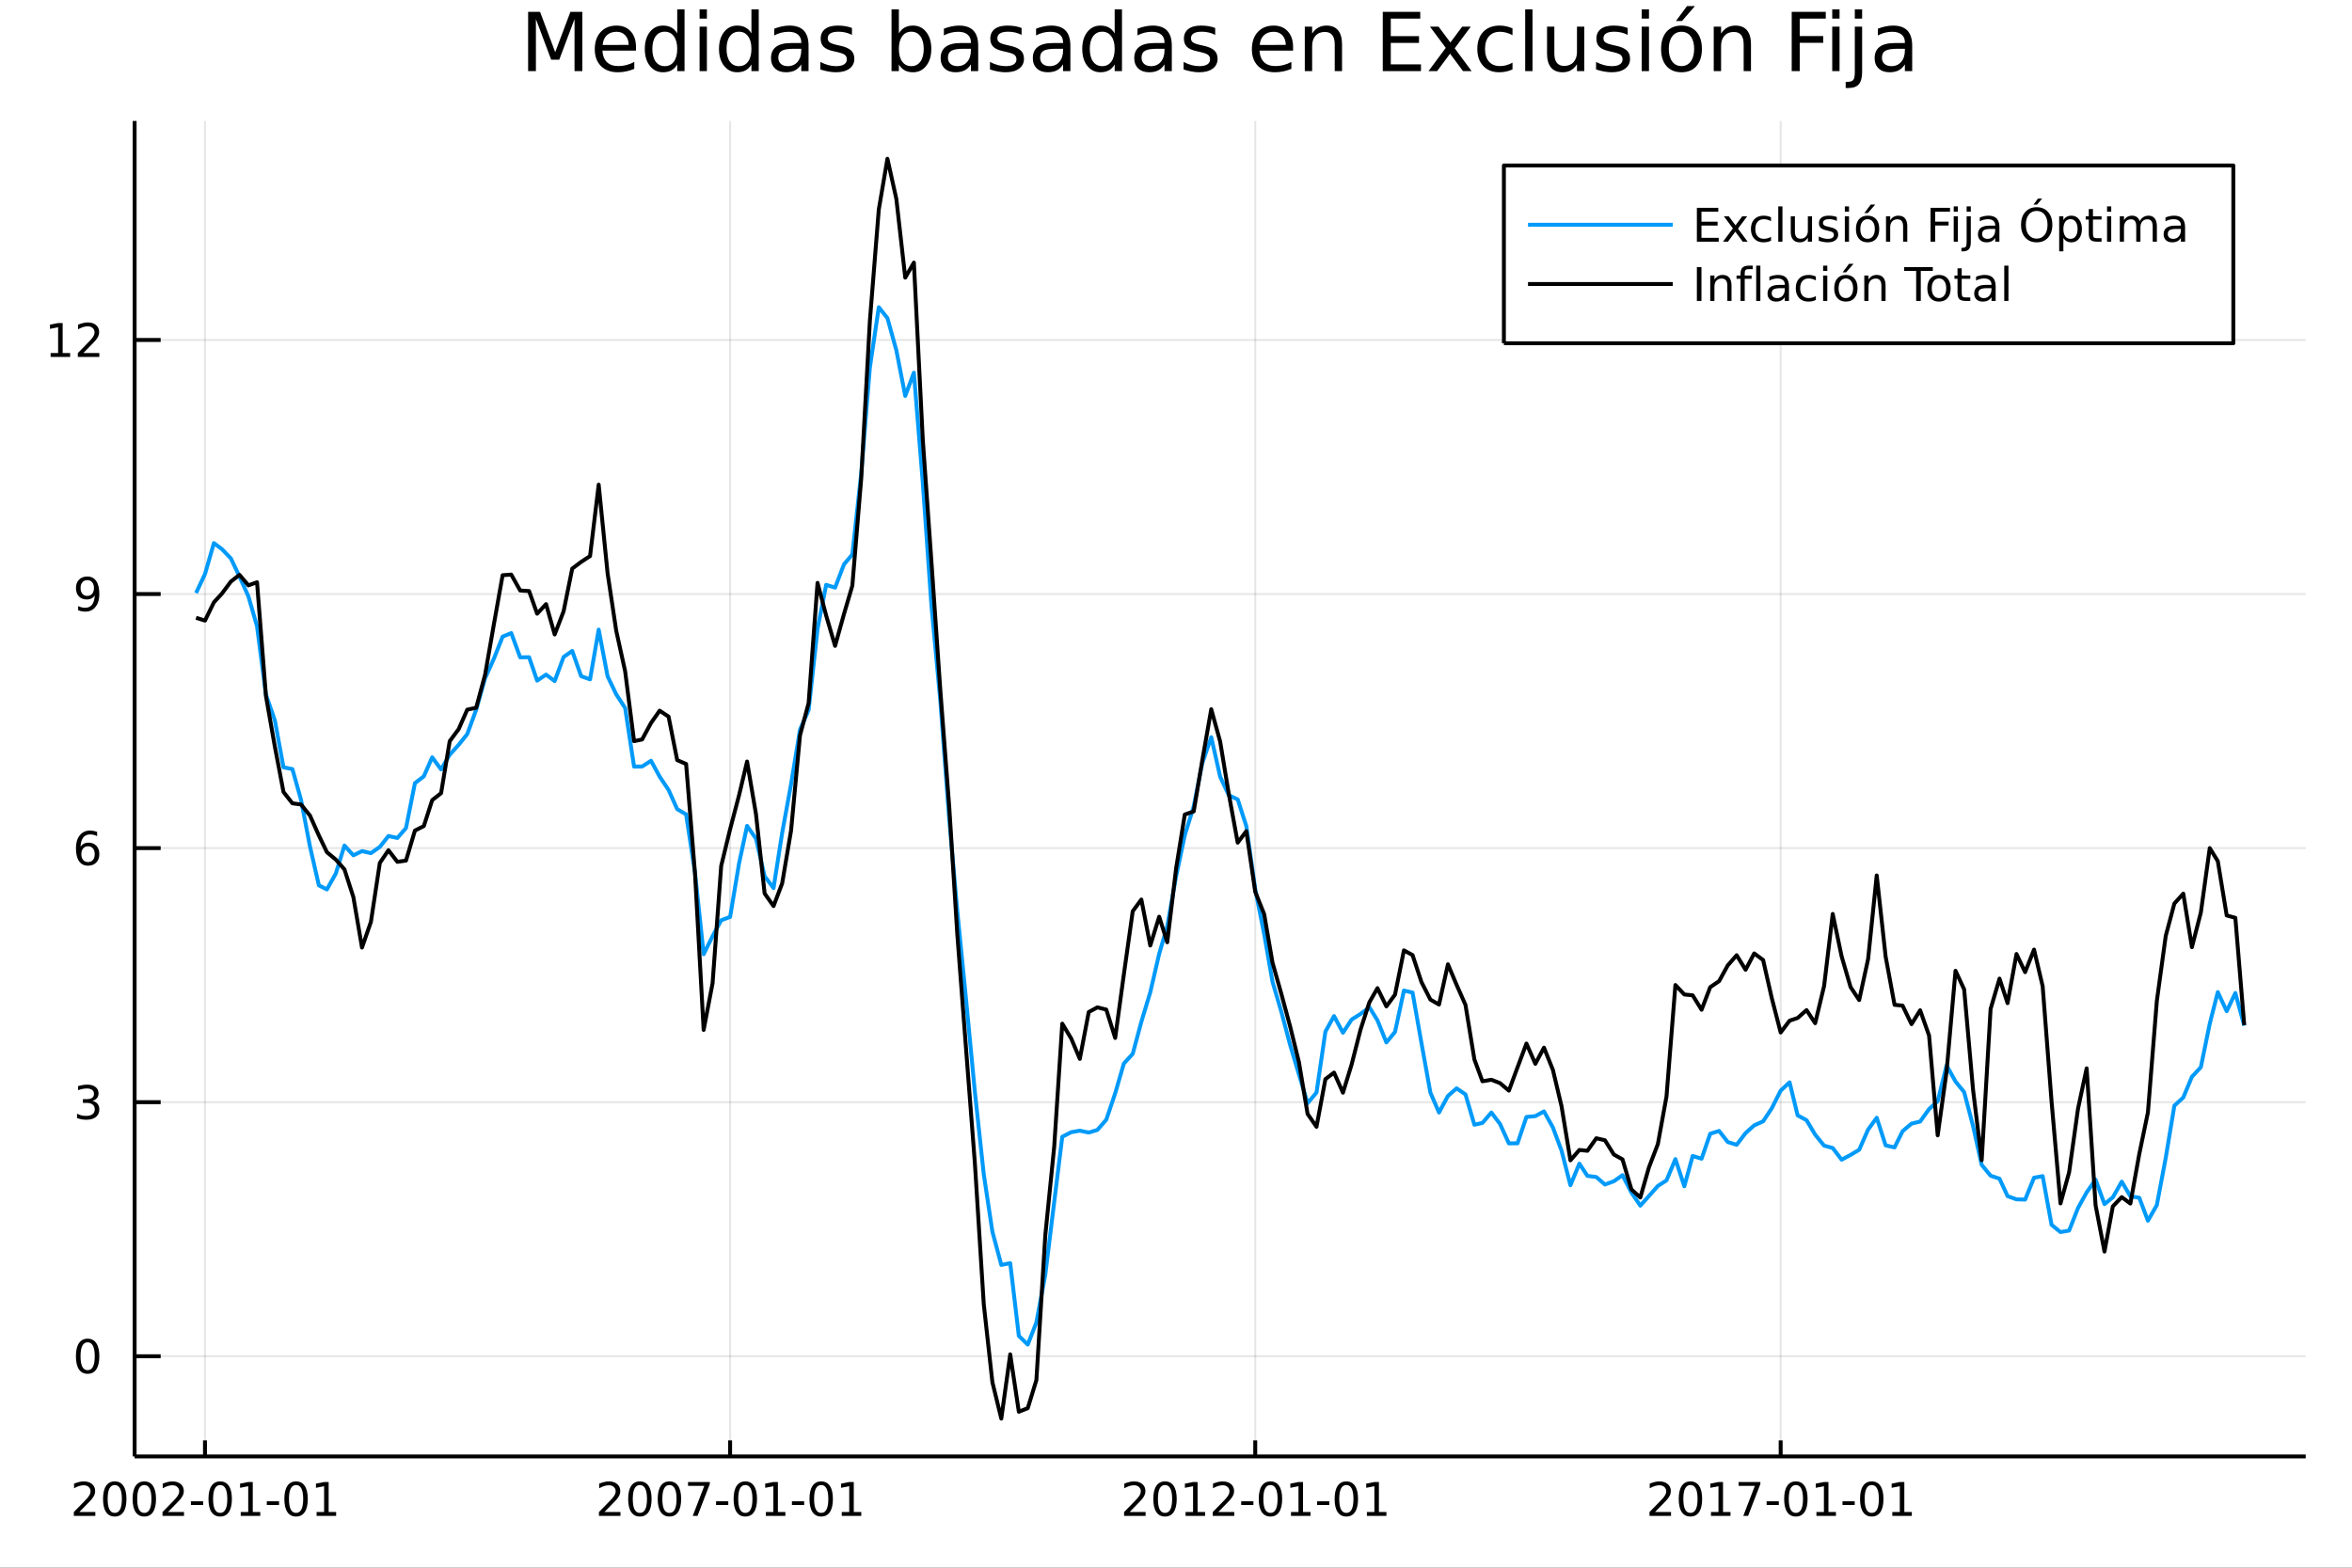 <?xml version="1.0" encoding="utf-8"?>
<svg xmlns="http://www.w3.org/2000/svg" xmlns:xlink="http://www.w3.org/1999/xlink" width="1200" height="800" viewBox="0 0 4800 3200">
<rect x="0" y="0" width="4800" height="3200" fill="#333333" stroke="none"/>
<defs>
  <clipPath id="clip980">
    <rect x="0" y="0" width="4800" height="3200"/>
  </clipPath>
</defs>
<path clip-path="url(#clip980)" d="
M0 3200 L4800 3200 L4800 0 L0 0  Z
  " fill="#ffffff" fill-rule="evenodd" fill-opacity="1"/>
<defs>
  <clipPath id="clip981">
    <rect x="960" y="0" width="3361" height="3200"/>
  </clipPath>
</defs>
<path clip-path="url(#clip980)" d="
M274.724 2972.9 L4705.51 2972.9 L4705.51 246.944 L274.724 246.944  Z
  " fill="#ffffff" fill-rule="evenodd" fill-opacity="1"/>
<defs>
  <clipPath id="clip982">
    <rect x="274" y="246" width="4432" height="2727"/>
  </clipPath>
</defs>
<polyline clip-path="url(#clip982)" style="stroke:#000000; stroke-linecap:butt; stroke-linejoin:round; stroke-width:4; stroke-opacity:0.1; fill:none" points="
  418.318,2972.9 418.318,246.944 
  "/>
<polyline clip-path="url(#clip982)" style="stroke:#000000; stroke-linecap:butt; stroke-linejoin:round; stroke-width:4; stroke-opacity:0.1; fill:none" points="
  1490.02,2972.9 1490.02,246.944 
  "/>
<polyline clip-path="url(#clip982)" style="stroke:#000000; stroke-linecap:butt; stroke-linejoin:round; stroke-width:4; stroke-opacity:0.1; fill:none" points="
  2561.72,2972.9 2561.72,246.944 
  "/>
<polyline clip-path="url(#clip982)" style="stroke:#000000; stroke-linecap:butt; stroke-linejoin:round; stroke-width:4; stroke-opacity:0.1; fill:none" points="
  3634.01,2972.9 3634.01,246.944 
  "/>
<polyline clip-path="url(#clip980)" style="stroke:#000000; stroke-linecap:butt; stroke-linejoin:round; stroke-width:8; stroke-opacity:1; fill:none" points="
  274.724,2972.9 4705.51,2972.9 
  "/>
<polyline clip-path="url(#clip980)" style="stroke:#000000; stroke-linecap:butt; stroke-linejoin:round; stroke-width:8; stroke-opacity:1; fill:none" points="
  418.318,2972.9 418.318,2940.18 
  "/>
<polyline clip-path="url(#clip980)" style="stroke:#000000; stroke-linecap:butt; stroke-linejoin:round; stroke-width:8; stroke-opacity:1; fill:none" points="
  1490.02,2972.9 1490.02,2940.18 
  "/>
<polyline clip-path="url(#clip980)" style="stroke:#000000; stroke-linecap:butt; stroke-linejoin:round; stroke-width:8; stroke-opacity:1; fill:none" points="
  2561.72,2972.9 2561.72,2940.18 
  "/>
<polyline clip-path="url(#clip980)" style="stroke:#000000; stroke-linecap:butt; stroke-linejoin:round; stroke-width:8; stroke-opacity:1; fill:none" points="
  3634.01,2972.9 3634.01,2940.18 
  "/>
<path clip-path="url(#clip980)" d="M161.908 3086.37 L194.546 3086.37 L194.546 3094.24 L150.658 3094.24 L150.658 3086.37 Q155.982 3080.86 165.148 3071.6 Q174.361 3062.3 176.722 3059.61 Q181.213 3054.56 182.972 3051.09 Q184.778 3047.57 184.778 3044.19 Q184.778 3038.68 180.889 3035.21 Q177.047 3031.74 170.843 3031.74 Q166.445 3031.74 161.537 3033.27 Q156.676 3034.8 151.121 3037.9 L151.121 3028.45 Q156.769 3026.18 161.676 3025.03 Q166.584 3023.87 170.658 3023.87 Q181.398 3023.87 187.787 3029.24 Q194.176 3034.61 194.176 3043.59 Q194.176 3047.85 192.556 3051.69 Q190.982 3055.49 186.769 3060.68 Q185.611 3062.02 179.408 3068.45 Q173.204 3074.84 161.908 3086.37 Z" fill="#000000" fill-rule="evenodd" fill-opacity="1" /><path clip-path="url(#clip980)" d="M234.176 3031.28 Q226.954 3031.28 223.296 3038.41 Q219.685 3045.49 219.685 3059.75 Q219.685 3073.96 223.296 3081.09 Q226.954 3088.17 234.176 3088.17 Q241.444 3088.17 245.055 3081.09 Q248.713 3073.96 248.713 3059.75 Q248.713 3045.49 245.055 3038.41 Q241.444 3031.28 234.176 3031.28 M234.176 3023.87 Q245.796 3023.87 251.907 3033.08 Q258.065 3042.25 258.065 3059.75 Q258.065 3077.2 251.907 3086.42 Q245.796 3095.58 234.176 3095.58 Q222.556 3095.58 216.398 3086.42 Q210.287 3077.2 210.287 3059.75 Q210.287 3042.25 216.398 3033.08 Q222.556 3023.87 234.176 3023.87 Z" fill="#000000" fill-rule="evenodd" fill-opacity="1" /><path clip-path="url(#clip980)" d="M294.5 3031.28 Q287.277 3031.28 283.62 3038.41 Q280.009 3045.49 280.009 3059.75 Q280.009 3073.96 283.62 3081.09 Q287.277 3088.17 294.5 3088.17 Q301.768 3088.17 305.379 3081.09 Q309.037 3073.96 309.037 3059.75 Q309.037 3045.49 305.379 3038.41 Q301.768 3031.28 294.5 3031.28 M294.5 3023.87 Q306.12 3023.87 312.231 3033.08 Q318.388 3042.25 318.388 3059.75 Q318.388 3077.2 312.231 3086.42 Q306.12 3095.58 294.5 3095.58 Q282.879 3095.58 276.722 3086.42 Q270.611 3077.2 270.611 3059.75 Q270.611 3042.25 276.722 3033.08 Q282.879 3023.87 294.5 3023.87 Z" fill="#000000" fill-rule="evenodd" fill-opacity="1" /><path clip-path="url(#clip980)" d="M342.879 3086.37 L375.518 3086.37 L375.518 3094.24 L331.629 3094.24 L331.629 3086.37 Q336.953 3080.86 346.12 3071.6 Q355.333 3062.3 357.694 3059.61 Q362.184 3054.56 363.944 3051.09 Q365.749 3047.57 365.749 3044.19 Q365.749 3038.68 361.86 3035.21 Q358.018 3031.74 351.814 3031.74 Q347.416 3031.74 342.509 3033.27 Q337.648 3034.8 332.092 3037.9 L332.092 3028.45 Q337.74 3026.18 342.647 3025.03 Q347.555 3023.87 351.629 3023.87 Q362.37 3023.87 368.758 3029.24 Q375.147 3034.61 375.147 3043.59 Q375.147 3047.85 373.527 3051.69 Q371.953 3055.49 367.74 3060.68 Q366.583 3062.02 360.379 3068.45 Q354.175 3074.84 342.879 3086.37 Z" fill="#000000" fill-rule="evenodd" fill-opacity="1" /><path clip-path="url(#clip980)" d="M389.638 3064.47 L414.592 3064.47 L414.592 3072.06 L389.638 3072.06 L389.638 3064.47 Z" fill="#000000" fill-rule="evenodd" fill-opacity="1" /><path clip-path="url(#clip980)" d="M449.36 3031.28 Q442.138 3031.28 438.48 3038.41 Q434.869 3045.49 434.869 3059.75 Q434.869 3073.96 438.48 3081.09 Q442.138 3088.17 449.36 3088.17 Q456.628 3088.17 460.239 3081.09 Q463.897 3073.96 463.897 3059.75 Q463.897 3045.49 460.239 3038.41 Q456.628 3031.28 449.36 3031.28 M449.36 3023.87 Q460.98 3023.87 467.091 3033.08 Q473.249 3042.25 473.249 3059.75 Q473.249 3077.2 467.091 3086.42 Q460.98 3095.58 449.36 3095.58 Q437.74 3095.58 431.582 3086.42 Q425.471 3077.2 425.471 3059.75 Q425.471 3042.25 431.582 3033.08 Q437.74 3023.87 449.36 3023.87 Z" fill="#000000" fill-rule="evenodd" fill-opacity="1" /><path clip-path="url(#clip980)" d="M491.304 3086.37 L506.582 3086.37 L506.582 3033.64 L489.962 3036.97 L489.962 3028.45 L506.489 3025.12 L515.841 3025.12 L515.841 3086.37 L531.119 3086.37 L531.119 3094.24 L491.304 3094.24 L491.304 3086.37 Z" fill="#000000" fill-rule="evenodd" fill-opacity="1" /><path clip-path="url(#clip980)" d="M544.498 3064.47 L569.452 3064.47 L569.452 3072.06 L544.498 3072.06 L544.498 3064.47 Z" fill="#000000" fill-rule="evenodd" fill-opacity="1" /><path clip-path="url(#clip980)" d="M604.22 3031.28 Q596.998 3031.28 593.341 3038.41 Q589.729 3045.49 589.729 3059.75 Q589.729 3073.96 593.341 3081.09 Q596.998 3088.17 604.22 3088.17 Q611.489 3088.17 615.1 3081.09 Q618.757 3073.96 618.757 3059.75 Q618.757 3045.49 615.1 3038.41 Q611.489 3031.28 604.22 3031.28 M604.22 3023.87 Q615.84 3023.87 621.952 3033.08 Q628.109 3042.25 628.109 3059.75 Q628.109 3077.2 621.952 3086.42 Q615.84 3095.58 604.22 3095.58 Q592.6 3095.58 586.442 3086.42 Q580.331 3077.2 580.331 3059.75 Q580.331 3042.25 586.442 3033.08 Q592.6 3023.87 604.22 3023.87 Z" fill="#000000" fill-rule="evenodd" fill-opacity="1" /><path clip-path="url(#clip980)" d="M646.164 3086.37 L661.442 3086.37 L661.442 3033.64 L644.822 3036.97 L644.822 3028.45 L661.349 3025.12 L670.701 3025.12 L670.701 3086.37 L685.979 3086.37 L685.979 3094.24 L646.164 3094.24 L646.164 3086.37 Z" fill="#000000" fill-rule="evenodd" fill-opacity="1" /><path clip-path="url(#clip980)" d="M1233.61 3086.37 L1266.25 3086.37 L1266.25 3094.24 L1222.36 3094.24 L1222.36 3086.37 Q1227.68 3080.86 1236.85 3071.6 Q1246.06 3062.3 1248.42 3059.61 Q1252.91 3054.56 1254.67 3051.09 Q1256.48 3047.57 1256.48 3044.19 Q1256.48 3038.68 1252.59 3035.21 Q1248.75 3031.74 1242.54 3031.74 Q1238.15 3031.74 1233.24 3033.27 Q1228.38 3034.8 1222.82 3037.9 L1222.82 3028.45 Q1228.47 3026.18 1233.38 3025.03 Q1238.29 3023.87 1242.36 3023.87 Q1253.1 3023.87 1259.49 3029.24 Q1265.88 3034.61 1265.88 3043.59 Q1265.88 3047.85 1264.26 3051.69 Q1262.68 3055.49 1258.47 3060.68 Q1257.31 3062.02 1251.11 3068.45 Q1244.91 3074.84 1233.61 3086.37 Z" fill="#000000" fill-rule="evenodd" fill-opacity="1" /><path clip-path="url(#clip980)" d="M1305.88 3031.28 Q1298.66 3031.28 1295 3038.41 Q1291.39 3045.49 1291.39 3059.75 Q1291.39 3073.96 1295 3081.09 Q1298.66 3088.17 1305.88 3088.17 Q1313.15 3088.17 1316.76 3081.09 Q1320.41 3073.96 1320.41 3059.75 Q1320.41 3045.49 1316.76 3038.41 Q1313.15 3031.28 1305.88 3031.28 M1305.88 3023.87 Q1317.5 3023.87 1323.61 3033.08 Q1329.77 3042.25 1329.77 3059.75 Q1329.77 3077.2 1323.61 3086.42 Q1317.5 3095.58 1305.88 3095.58 Q1294.26 3095.58 1288.1 3086.42 Q1281.99 3077.2 1281.99 3059.75 Q1281.99 3042.25 1288.1 3033.08 Q1294.26 3023.87 1305.88 3023.87 Z" fill="#000000" fill-rule="evenodd" fill-opacity="1" /><path clip-path="url(#clip980)" d="M1366.2 3031.28 Q1358.98 3031.28 1355.32 3038.41 Q1351.71 3045.49 1351.71 3059.75 Q1351.71 3073.96 1355.32 3081.09 Q1358.98 3088.17 1366.2 3088.17 Q1373.47 3088.17 1377.08 3081.09 Q1380.74 3073.96 1380.74 3059.75 Q1380.74 3045.49 1377.08 3038.41 Q1373.47 3031.28 1366.2 3031.28 M1366.2 3023.87 Q1377.82 3023.87 1383.93 3033.08 Q1390.09 3042.25 1390.09 3059.75 Q1390.09 3077.2 1383.93 3086.42 Q1377.82 3095.58 1366.2 3095.58 Q1354.58 3095.58 1348.42 3086.42 Q1342.31 3077.2 1342.31 3059.75 Q1342.31 3042.25 1348.42 3033.08 Q1354.58 3023.87 1366.2 3023.87 Z" fill="#000000" fill-rule="evenodd" fill-opacity="1" /><path clip-path="url(#clip980)" d="M1404.16 3025.12 L1448.61 3025.12 L1448.61 3029.1 L1423.52 3094.24 L1413.75 3094.24 L1437.36 3032.99 L1404.16 3032.99 L1404.16 3025.12 Z" fill="#000000" fill-rule="evenodd" fill-opacity="1" /><path clip-path="url(#clip980)" d="M1461.34 3064.47 L1486.29 3064.47 L1486.29 3072.06 L1461.34 3072.06 L1461.34 3064.47 Z" fill="#000000" fill-rule="evenodd" fill-opacity="1" /><path clip-path="url(#clip980)" d="M1521.06 3031.28 Q1513.84 3031.28 1510.18 3038.41 Q1506.57 3045.49 1506.57 3059.75 Q1506.57 3073.96 1510.18 3081.09 Q1513.84 3088.17 1521.06 3088.17 Q1528.33 3088.17 1531.94 3081.09 Q1535.6 3073.96 1535.6 3059.75 Q1535.6 3045.49 1531.94 3038.41 Q1528.33 3031.28 1521.06 3031.28 M1521.06 3023.87 Q1532.68 3023.87 1538.79 3033.08 Q1544.95 3042.25 1544.95 3059.75 Q1544.95 3077.2 1538.79 3086.42 Q1532.68 3095.58 1521.06 3095.58 Q1509.44 3095.58 1503.28 3086.42 Q1497.17 3077.2 1497.17 3059.75 Q1497.17 3042.25 1503.28 3033.08 Q1509.44 3023.87 1521.06 3023.87 Z" fill="#000000" fill-rule="evenodd" fill-opacity="1" /><path clip-path="url(#clip980)" d="M1563.01 3086.37 L1578.28 3086.37 L1578.28 3033.64 L1561.66 3036.97 L1561.66 3028.45 L1578.19 3025.12 L1587.54 3025.12 L1587.54 3086.37 L1602.82 3086.37 L1602.82 3094.24 L1563.01 3094.24 L1563.01 3086.37 Z" fill="#000000" fill-rule="evenodd" fill-opacity="1" /><path clip-path="url(#clip980)" d="M1616.2 3064.47 L1641.15 3064.47 L1641.15 3072.06 L1616.2 3072.06 L1616.2 3064.47 Z" fill="#000000" fill-rule="evenodd" fill-opacity="1" /><path clip-path="url(#clip980)" d="M1675.92 3031.28 Q1668.7 3031.28 1665.04 3038.41 Q1661.43 3045.49 1661.43 3059.75 Q1661.43 3073.96 1665.04 3081.09 Q1668.7 3088.17 1675.92 3088.17 Q1683.19 3088.17 1686.8 3081.09 Q1690.46 3073.96 1690.46 3059.75 Q1690.46 3045.49 1686.8 3038.41 Q1683.19 3031.28 1675.92 3031.28 M1675.92 3023.87 Q1687.54 3023.87 1693.65 3033.08 Q1699.81 3042.25 1699.81 3059.75 Q1699.81 3077.2 1693.65 3086.42 Q1687.54 3095.58 1675.92 3095.58 Q1664.3 3095.58 1658.14 3086.42 Q1652.03 3077.2 1652.03 3059.75 Q1652.03 3042.25 1658.14 3033.08 Q1664.3 3023.87 1675.92 3023.87 Z" fill="#000000" fill-rule="evenodd" fill-opacity="1" /><path clip-path="url(#clip980)" d="M1717.87 3086.37 L1733.14 3086.37 L1733.14 3033.64 L1716.52 3036.97 L1716.52 3028.45 L1733.05 3025.12 L1742.4 3025.12 L1742.4 3086.37 L1757.68 3086.37 L1757.68 3094.24 L1717.87 3094.24 L1717.87 3086.37 Z" fill="#000000" fill-rule="evenodd" fill-opacity="1" /><path clip-path="url(#clip980)" d="M2305.31 3086.37 L2337.95 3086.37 L2337.95 3094.24 L2294.06 3094.24 L2294.06 3086.37 Q2299.38 3080.86 2308.55 3071.6 Q2317.76 3062.3 2320.13 3059.61 Q2324.62 3054.56 2326.38 3051.09 Q2328.18 3047.57 2328.18 3044.19 Q2328.18 3038.68 2324.29 3035.21 Q2320.45 3031.74 2314.25 3031.74 Q2309.85 3031.74 2304.94 3033.27 Q2300.08 3034.8 2294.52 3037.9 L2294.52 3028.45 Q2300.17 3026.18 2305.08 3025.03 Q2309.99 3023.87 2314.06 3023.87 Q2324.8 3023.87 2331.19 3029.24 Q2337.58 3034.61 2337.58 3043.59 Q2337.58 3047.85 2335.96 3051.69 Q2334.38 3055.49 2330.17 3060.68 Q2329.01 3062.02 2322.81 3068.45 Q2316.61 3074.84 2305.31 3086.37 Z" fill="#000000" fill-rule="evenodd" fill-opacity="1" /><path clip-path="url(#clip980)" d="M2377.58 3031.28 Q2370.36 3031.28 2366.7 3038.41 Q2363.09 3045.49 2363.09 3059.75 Q2363.09 3073.96 2366.7 3081.09 Q2370.36 3088.17 2377.58 3088.17 Q2384.85 3088.17 2388.46 3081.09 Q2392.12 3073.96 2392.12 3059.75 Q2392.12 3045.49 2388.46 3038.41 Q2384.85 3031.28 2377.58 3031.28 M2377.58 3023.87 Q2389.2 3023.87 2395.31 3033.08 Q2401.47 3042.25 2401.47 3059.75 Q2401.47 3077.2 2395.31 3086.42 Q2389.2 3095.58 2377.58 3095.58 Q2365.96 3095.58 2359.8 3086.42 Q2353.69 3077.2 2353.69 3059.75 Q2353.69 3042.25 2359.8 3033.08 Q2365.96 3023.87 2377.58 3023.87 Z" fill="#000000" fill-rule="evenodd" fill-opacity="1" /><path clip-path="url(#clip980)" d="M2419.52 3086.37 L2434.8 3086.37 L2434.8 3033.64 L2418.18 3036.97 L2418.18 3028.45 L2434.71 3025.12 L2444.06 3025.12 L2444.06 3086.37 L2459.34 3086.37 L2459.34 3094.24 L2419.52 3094.24 L2419.52 3086.37 Z" fill="#000000" fill-rule="evenodd" fill-opacity="1" /><path clip-path="url(#clip980)" d="M2486.28 3086.37 L2518.92 3086.37 L2518.92 3094.24 L2475.03 3094.24 L2475.03 3086.37 Q2480.36 3080.86 2489.52 3071.6 Q2498.74 3062.3 2501.1 3059.61 Q2505.59 3054.56 2507.35 3051.09 Q2509.15 3047.57 2509.15 3044.19 Q2509.15 3038.68 2505.26 3035.21 Q2501.42 3031.74 2495.22 3031.74 Q2490.82 3031.74 2485.91 3033.27 Q2481.05 3034.8 2475.5 3037.9 L2475.5 3028.45 Q2481.14 3026.18 2486.05 3025.03 Q2490.96 3023.87 2495.03 3023.87 Q2505.77 3023.87 2512.16 3029.24 Q2518.55 3034.61 2518.55 3043.59 Q2518.55 3047.85 2516.93 3051.69 Q2515.36 3055.49 2511.14 3060.68 Q2509.99 3062.02 2503.78 3068.45 Q2497.58 3074.84 2486.28 3086.37 Z" fill="#000000" fill-rule="evenodd" fill-opacity="1" /><path clip-path="url(#clip980)" d="M2533.04 3064.47 L2557.99 3064.47 L2557.99 3072.06 L2533.04 3072.06 L2533.04 3064.47 Z" fill="#000000" fill-rule="evenodd" fill-opacity="1" /><path clip-path="url(#clip980)" d="M2592.76 3031.28 Q2585.54 3031.28 2581.88 3038.41 Q2578.27 3045.49 2578.27 3059.75 Q2578.27 3073.96 2581.88 3081.09 Q2585.54 3088.17 2592.76 3088.17 Q2600.03 3088.17 2603.64 3081.09 Q2607.3 3073.96 2607.3 3059.75 Q2607.3 3045.49 2603.64 3038.41 Q2600.03 3031.28 2592.76 3031.28 M2592.76 3023.87 Q2604.38 3023.87 2610.49 3033.08 Q2616.65 3042.25 2616.65 3059.75 Q2616.65 3077.2 2610.49 3086.42 Q2604.38 3095.58 2592.76 3095.58 Q2581.14 3095.58 2574.99 3086.42 Q2568.87 3077.2 2568.87 3059.75 Q2568.87 3042.25 2574.99 3033.08 Q2581.14 3023.87 2592.76 3023.87 Z" fill="#000000" fill-rule="evenodd" fill-opacity="1" /><path clip-path="url(#clip980)" d="M2634.71 3086.37 L2649.98 3086.37 L2649.98 3033.64 L2633.36 3036.97 L2633.36 3028.45 L2649.89 3025.12 L2659.24 3025.12 L2659.24 3086.37 L2674.52 3086.37 L2674.52 3094.24 L2634.71 3094.24 L2634.71 3086.37 Z" fill="#000000" fill-rule="evenodd" fill-opacity="1" /><path clip-path="url(#clip980)" d="M2687.9 3064.47 L2712.85 3064.47 L2712.85 3072.06 L2687.9 3072.06 L2687.9 3064.47 Z" fill="#000000" fill-rule="evenodd" fill-opacity="1" /><path clip-path="url(#clip980)" d="M2747.62 3031.28 Q2740.4 3031.28 2736.74 3038.41 Q2733.13 3045.49 2733.13 3059.75 Q2733.13 3073.96 2736.74 3081.09 Q2740.4 3088.17 2747.62 3088.17 Q2754.89 3088.17 2758.5 3081.09 Q2762.16 3073.96 2762.16 3059.75 Q2762.16 3045.49 2758.5 3038.41 Q2754.89 3031.28 2747.62 3031.28 M2747.62 3023.87 Q2759.24 3023.87 2765.35 3033.08 Q2771.51 3042.25 2771.51 3059.75 Q2771.51 3077.2 2765.35 3086.42 Q2759.24 3095.58 2747.62 3095.58 Q2736 3095.58 2729.85 3086.42 Q2723.73 3077.2 2723.73 3059.75 Q2723.73 3042.25 2729.85 3033.08 Q2736 3023.87 2747.62 3023.87 Z" fill="#000000" fill-rule="evenodd" fill-opacity="1" /><path clip-path="url(#clip980)" d="M2789.57 3086.37 L2804.85 3086.37 L2804.85 3033.64 L2788.22 3036.97 L2788.22 3028.45 L2804.75 3025.12 L2814.1 3025.12 L2814.1 3086.37 L2829.38 3086.37 L2829.38 3094.24 L2789.57 3094.24 L2789.57 3086.37 Z" fill="#000000" fill-rule="evenodd" fill-opacity="1" /><path clip-path="url(#clip980)" d="M3377.6 3086.37 L3410.24 3086.37 L3410.24 3094.24 L3366.35 3094.24 L3366.35 3086.37 Q3371.67 3080.86 3380.84 3071.6 Q3390.05 3062.3 3392.41 3059.61 Q3396.9 3054.56 3398.66 3051.09 Q3400.47 3047.57 3400.47 3044.19 Q3400.47 3038.68 3396.58 3035.21 Q3392.74 3031.74 3386.53 3031.74 Q3382.14 3031.74 3377.23 3033.27 Q3372.37 3034.8 3366.81 3037.9 L3366.81 3028.45 Q3372.46 3026.18 3377.37 3025.03 Q3382.28 3023.87 3386.35 3023.87 Q3397.09 3023.87 3403.48 3029.24 Q3409.87 3034.61 3409.87 3043.59 Q3409.87 3047.85 3408.25 3051.69 Q3406.67 3055.49 3402.46 3060.68 Q3401.3 3062.02 3395.1 3068.45 Q3388.9 3074.84 3377.6 3086.37 Z" fill="#000000" fill-rule="evenodd" fill-opacity="1" /><path clip-path="url(#clip980)" d="M3449.87 3031.28 Q3442.65 3031.28 3438.99 3038.41 Q3435.38 3045.49 3435.38 3059.75 Q3435.38 3073.96 3438.99 3081.09 Q3442.65 3088.17 3449.87 3088.17 Q3457.14 3088.17 3460.75 3081.09 Q3464.4 3073.96 3464.4 3059.75 Q3464.4 3045.49 3460.75 3038.41 Q3457.14 3031.28 3449.87 3031.28 M3449.87 3023.87 Q3461.49 3023.87 3467.6 3033.08 Q3473.76 3042.25 3473.76 3059.75 Q3473.76 3077.2 3467.6 3086.42 Q3461.49 3095.58 3449.87 3095.58 Q3438.25 3095.58 3432.09 3086.42 Q3425.98 3077.2 3425.98 3059.75 Q3425.98 3042.25 3432.09 3033.08 Q3438.25 3023.87 3449.87 3023.87 Z" fill="#000000" fill-rule="evenodd" fill-opacity="1" /><path clip-path="url(#clip980)" d="M3491.81 3086.37 L3507.09 3086.37 L3507.09 3033.64 L3490.47 3036.97 L3490.47 3028.45 L3507 3025.12 L3516.35 3025.12 L3516.35 3086.37 L3531.63 3086.37 L3531.63 3094.24 L3491.81 3094.24 L3491.81 3086.37 Z" fill="#000000" fill-rule="evenodd" fill-opacity="1" /><path clip-path="url(#clip980)" d="M3548.15 3025.12 L3592.6 3025.12 L3592.6 3029.1 L3567.51 3094.24 L3557.74 3094.24 L3581.35 3032.99 L3548.15 3032.99 L3548.15 3025.12 Z" fill="#000000" fill-rule="evenodd" fill-opacity="1" /><path clip-path="url(#clip980)" d="M3605.33 3064.47 L3630.28 3064.47 L3630.28 3072.06 L3605.33 3072.06 L3605.33 3064.47 Z" fill="#000000" fill-rule="evenodd" fill-opacity="1" /><path clip-path="url(#clip980)" d="M3665.05 3031.28 Q3657.83 3031.28 3654.17 3038.41 Q3650.56 3045.49 3650.56 3059.75 Q3650.56 3073.96 3654.17 3081.09 Q3657.83 3088.17 3665.05 3088.17 Q3672.32 3088.17 3675.93 3081.09 Q3679.59 3073.96 3679.59 3059.75 Q3679.59 3045.49 3675.93 3038.41 Q3672.32 3031.28 3665.05 3031.28 M3665.05 3023.87 Q3676.67 3023.87 3682.78 3033.08 Q3688.94 3042.25 3688.94 3059.75 Q3688.94 3077.2 3682.78 3086.42 Q3676.67 3095.58 3665.05 3095.58 Q3653.43 3095.58 3647.27 3086.42 Q3641.16 3077.2 3641.16 3059.75 Q3641.16 3042.25 3647.27 3033.08 Q3653.43 3023.87 3665.05 3023.87 Z" fill="#000000" fill-rule="evenodd" fill-opacity="1" /><path clip-path="url(#clip980)" d="M3707 3086.37 L3722.27 3086.37 L3722.27 3033.64 L3705.65 3036.97 L3705.65 3028.45 L3722.18 3025.12 L3731.53 3025.12 L3731.53 3086.37 L3746.81 3086.37 L3746.81 3094.24 L3707 3094.24 L3707 3086.37 Z" fill="#000000" fill-rule="evenodd" fill-opacity="1" /><path clip-path="url(#clip980)" d="M3760.19 3064.47 L3785.14 3064.47 L3785.14 3072.06 L3760.19 3072.06 L3760.19 3064.47 Z" fill="#000000" fill-rule="evenodd" fill-opacity="1" /><path clip-path="url(#clip980)" d="M3819.91 3031.28 Q3812.69 3031.28 3809.03 3038.41 Q3805.42 3045.49 3805.42 3059.75 Q3805.42 3073.96 3809.03 3081.09 Q3812.69 3088.17 3819.91 3088.17 Q3827.18 3088.17 3830.79 3081.09 Q3834.45 3073.96 3834.45 3059.75 Q3834.45 3045.49 3830.79 3038.41 Q3827.18 3031.28 3819.91 3031.28 M3819.91 3023.87 Q3831.53 3023.87 3837.64 3033.08 Q3843.8 3042.25 3843.8 3059.75 Q3843.8 3077.2 3837.64 3086.42 Q3831.53 3095.58 3819.91 3095.58 Q3808.29 3095.58 3802.13 3086.42 Q3796.02 3077.2 3796.02 3059.75 Q3796.02 3042.25 3802.13 3033.08 Q3808.29 3023.87 3819.91 3023.87 Z" fill="#000000" fill-rule="evenodd" fill-opacity="1" /><path clip-path="url(#clip980)" d="M3861.86 3086.37 L3877.13 3086.37 L3877.13 3033.64 L3860.51 3036.97 L3860.51 3028.45 L3877.04 3025.12 L3886.39 3025.12 L3886.39 3086.37 L3901.67 3086.37 L3901.67 3094.24 L3861.86 3094.24 L3861.86 3086.37 Z" fill="#000000" fill-rule="evenodd" fill-opacity="1" /><polyline clip-path="url(#clip982)" style="stroke:#000000; stroke-linecap:butt; stroke-linejoin:round; stroke-width:4; stroke-opacity:0.1; fill:none" points="
  274.724,2768.36 4705.51,2768.36 
  "/>
<polyline clip-path="url(#clip982)" style="stroke:#000000; stroke-linecap:butt; stroke-linejoin:round; stroke-width:4; stroke-opacity:0.1; fill:none" points="
  274.724,2249.77 4705.51,2249.77 
  "/>
<polyline clip-path="url(#clip982)" style="stroke:#000000; stroke-linecap:butt; stroke-linejoin:round; stroke-width:4; stroke-opacity:0.1; fill:none" points="
  274.724,1731.17 4705.51,1731.17 
  "/>
<polyline clip-path="url(#clip982)" style="stroke:#000000; stroke-linecap:butt; stroke-linejoin:round; stroke-width:4; stroke-opacity:0.1; fill:none" points="
  274.724,1212.57 4705.51,1212.57 
  "/>
<polyline clip-path="url(#clip982)" style="stroke:#000000; stroke-linecap:butt; stroke-linejoin:round; stroke-width:4; stroke-opacity:0.1; fill:none" points="
  274.724,693.968 4705.51,693.968 
  "/>
<polyline clip-path="url(#clip980)" style="stroke:#000000; stroke-linecap:butt; stroke-linejoin:round; stroke-width:8; stroke-opacity:1; fill:none" points="
  274.724,2972.9 274.724,246.944 
  "/>
<polyline clip-path="url(#clip980)" style="stroke:#000000; stroke-linecap:butt; stroke-linejoin:round; stroke-width:8; stroke-opacity:1; fill:none" points="
  274.724,2768.36 327.894,2768.36 
  "/>
<polyline clip-path="url(#clip980)" style="stroke:#000000; stroke-linecap:butt; stroke-linejoin:round; stroke-width:8; stroke-opacity:1; fill:none" points="
  274.724,2249.77 327.894,2249.77 
  "/>
<polyline clip-path="url(#clip980)" style="stroke:#000000; stroke-linecap:butt; stroke-linejoin:round; stroke-width:8; stroke-opacity:1; fill:none" points="
  274.724,1731.17 327.894,1731.17 
  "/>
<polyline clip-path="url(#clip980)" style="stroke:#000000; stroke-linecap:butt; stroke-linejoin:round; stroke-width:8; stroke-opacity:1; fill:none" points="
  274.724,1212.57 327.894,1212.57 
  "/>
<polyline clip-path="url(#clip980)" style="stroke:#000000; stroke-linecap:butt; stroke-linejoin:round; stroke-width:8; stroke-opacity:1; fill:none" points="
  274.724,693.968 327.894,693.968 
  "/>
<path clip-path="url(#clip980)" d="M178.836 2739.96 Q171.614 2739.96 167.956 2747.09 Q164.345 2754.17 164.345 2768.43 Q164.345 2782.65 167.956 2789.78 Q171.614 2796.86 178.836 2796.86 Q186.104 2796.86 189.715 2789.78 Q193.373 2782.65 193.373 2768.43 Q193.373 2754.17 189.715 2747.09 Q186.104 2739.96 178.836 2739.96 M178.836 2732.55 Q190.456 2732.55 196.567 2741.77 Q202.724 2750.93 202.724 2768.43 Q202.724 2785.89 196.567 2795.1 Q190.456 2804.27 178.836 2804.27 Q167.215 2804.27 161.058 2795.1 Q154.947 2785.89 154.947 2768.43 Q154.947 2750.93 161.058 2741.77 Q167.215 2732.55 178.836 2732.55 Z" fill="#000000" fill-rule="evenodd" fill-opacity="1" /><path clip-path="url(#clip980)" d="M188.465 2247.06 Q195.178 2248.49 198.928 2253.03 Q202.724 2257.57 202.724 2264.23 Q202.724 2274.46 195.687 2280.07 Q188.65 2285.67 175.688 2285.67 Q171.336 2285.67 166.706 2284.79 Q162.123 2283.95 157.215 2282.24 L157.215 2273.21 Q161.104 2275.48 165.734 2276.64 Q170.364 2277.8 175.41 2277.8 Q184.206 2277.8 188.789 2274.33 Q193.419 2270.85 193.419 2264.23 Q193.419 2258.12 189.113 2254.7 Q184.854 2251.22 177.215 2251.22 L169.16 2251.22 L169.16 2243.54 L177.586 2243.54 Q184.484 2243.54 188.141 2240.81 Q191.799 2238.03 191.799 2232.84 Q191.799 2227.52 188.002 2224.7 Q184.252 2221.83 177.215 2221.83 Q173.373 2221.83 168.975 2222.66 Q164.577 2223.49 159.299 2225.25 L159.299 2216.92 Q164.623 2215.44 169.252 2214.7 Q173.928 2213.96 178.049 2213.96 Q188.697 2213.96 194.9 2218.82 Q201.104 2223.63 201.104 2231.87 Q201.104 2237.61 197.817 2241.59 Q194.53 2245.53 188.465 2247.06 Z" fill="#000000" fill-rule="evenodd" fill-opacity="1" /><path clip-path="url(#clip980)" d="M179.669 1727.44 Q173.373 1727.44 169.669 1731.74 Q166.012 1736.05 166.012 1743.55 Q166.012 1751 169.669 1755.36 Q173.373 1759.66 179.669 1759.66 Q185.965 1759.66 189.623 1755.36 Q193.326 1751 193.326 1743.55 Q193.326 1736.05 189.623 1731.74 Q185.965 1727.44 179.669 1727.44 M198.234 1698.13 L198.234 1706.65 Q194.715 1704.99 191.104 1704.11 Q187.539 1703.23 184.021 1703.23 Q174.762 1703.23 169.854 1709.48 Q164.993 1715.73 164.299 1728.37 Q167.03 1724.34 171.151 1722.21 Q175.271 1720.03 180.225 1720.03 Q190.641 1720.03 196.66 1726.37 Q202.724 1732.67 202.724 1743.55 Q202.724 1754.2 196.428 1760.63 Q190.132 1767.07 179.669 1767.07 Q167.678 1767.07 161.336 1757.9 Q154.993 1748.69 154.993 1731.24 Q154.993 1714.85 162.771 1705.12 Q170.549 1695.36 183.65 1695.36 Q187.169 1695.36 190.734 1696.05 Q194.345 1696.74 198.234 1698.13 Z" fill="#000000" fill-rule="evenodd" fill-opacity="1" /><path clip-path="url(#clip980)" d="M159.484 1245.69 L159.484 1237.17 Q163.002 1238.84 166.614 1239.72 Q170.225 1240.6 173.697 1240.6 Q182.956 1240.6 187.817 1234.4 Q192.725 1228.15 193.419 1215.46 Q190.734 1219.44 186.613 1221.57 Q182.493 1223.7 177.493 1223.7 Q167.123 1223.7 161.058 1217.45 Q155.04 1211.15 155.04 1200.28 Q155.04 1189.63 161.336 1183.19 Q167.632 1176.76 178.095 1176.76 Q190.086 1176.76 196.382 1185.97 Q202.724 1195.14 202.724 1212.64 Q202.724 1228.98 194.947 1238.75 Q187.215 1248.47 174.113 1248.47 Q170.595 1248.47 166.984 1247.78 Q163.373 1247.08 159.484 1245.69 M178.095 1216.39 Q184.391 1216.39 188.049 1212.08 Q191.752 1207.78 191.752 1200.28 Q191.752 1192.82 188.049 1188.52 Q184.391 1184.16 178.095 1184.16 Q171.799 1184.16 168.095 1188.52 Q164.438 1192.82 164.438 1200.28 Q164.438 1207.78 168.095 1212.08 Q171.799 1216.39 178.095 1216.39 Z" fill="#000000" fill-rule="evenodd" fill-opacity="1" /><path clip-path="url(#clip980)" d="M103.327 720.657 L118.605 720.657 L118.605 667.926 L101.984 671.26 L101.984 662.741 L118.512 659.408 L127.864 659.408 L127.864 720.657 L143.141 720.657 L143.141 728.528 L103.327 728.528 L103.327 720.657 Z" fill="#000000" fill-rule="evenodd" fill-opacity="1" /><path clip-path="url(#clip980)" d="M170.086 720.657 L202.724 720.657 L202.724 728.528 L158.836 728.528 L158.836 720.657 Q164.16 715.148 173.326 705.889 Q182.539 696.583 184.9 693.898 Q189.391 688.852 191.15 685.38 Q192.956 681.861 192.956 678.482 Q192.956 672.973 189.067 669.5 Q185.225 666.028 179.021 666.028 Q174.623 666.028 169.715 667.556 Q164.854 669.084 159.299 672.185 L159.299 662.741 Q164.947 660.473 169.854 659.315 Q174.762 658.158 178.836 658.158 Q189.576 658.158 195.965 663.528 Q202.354 668.898 202.354 677.88 Q202.354 682.139 200.734 685.982 Q199.16 689.778 194.947 694.963 Q193.789 696.306 187.586 702.741 Q181.382 709.13 170.086 720.657 Z" fill="#000000" fill-rule="evenodd" fill-opacity="1" /><path clip-path="url(#clip980)" d="M1077.81 24.192 L1102.2 24.192 L1133.07 106.506 L1164.1 24.192 L1188.48 24.192 L1188.48 145.152 L1172.52 145.152 L1172.52 38.937 L1141.33 121.9 L1124.88 121.9 L1093.69 38.937 L1093.69 145.152 L1077.81 145.152 L1077.81 24.192 Z" fill="#000000" fill-rule="evenodd" fill-opacity="1" /><path clip-path="url(#clip980)" d="M1297.94 96.055 L1297.94 103.347 L1229.4 103.347 Q1230.37 118.74 1238.63 126.842 Q1246.98 134.863 1261.8 134.863 Q1270.39 134.863 1278.41 132.756 Q1286.51 130.65 1294.45 126.437 L1294.45 140.534 Q1286.43 143.937 1278.01 145.719 Q1269.58 147.502 1260.91 147.502 Q1239.2 147.502 1226.48 134.863 Q1213.84 122.224 1213.84 100.673 Q1213.84 78.393 1225.83 65.349 Q1237.9 52.224 1258.32 52.224 Q1276.63 52.224 1287.24 64.053 Q1297.94 75.8 1297.94 96.055 M1283.03 91.68 Q1282.87 79.446 1276.14 72.155 Q1269.5 64.863 1258.48 64.863 Q1246 64.863 1238.47 71.912 Q1231.02 78.96 1229.88 91.761 L1283.03 91.68 Z" fill="#000000" fill-rule="evenodd" fill-opacity="1" /><path clip-path="url(#clip980)" d="M1382.11 68.185 L1382.11 19.088 L1397.02 19.088 L1397.02 145.152 L1382.11 145.152 L1382.11 131.541 Q1377.42 139.643 1370.21 143.613 Q1363.08 147.502 1353.03 147.502 Q1336.58 147.502 1326.21 134.377 Q1315.92 121.252 1315.92 99.863 Q1315.92 78.474 1326.21 65.349 Q1336.58 52.224 1353.03 52.224 Q1363.08 52.224 1370.21 56.194 Q1377.42 60.083 1382.11 68.185 M1331.32 99.863 Q1331.32 116.31 1338.04 125.708 Q1344.85 135.025 1356.68 135.025 Q1368.5 135.025 1375.31 125.708 Q1382.11 116.31 1382.11 99.863 Q1382.11 83.416 1375.31 74.099 Q1368.5 64.701 1356.68 64.701 Q1344.85 64.701 1338.04 74.099 Q1331.32 83.416 1331.32 99.863 Z" fill="#000000" fill-rule="evenodd" fill-opacity="1" /><path clip-path="url(#clip980)" d="M1427.73 54.412 L1442.64 54.412 L1442.64 145.152 L1427.73 145.152 L1427.73 54.412 M1427.73 19.088 L1442.64 19.088 L1442.64 37.965 L1427.73 37.965 L1427.73 19.088 Z" fill="#000000" fill-rule="evenodd" fill-opacity="1" /><path clip-path="url(#clip980)" d="M1533.54 68.185 L1533.54 19.088 L1548.44 19.088 L1548.44 145.152 L1533.54 145.152 L1533.54 131.541 Q1528.84 139.643 1521.63 143.613 Q1514.5 147.502 1504.45 147.502 Q1488.01 147.502 1477.64 134.377 Q1467.35 121.252 1467.35 99.863 Q1467.35 78.474 1477.64 65.349 Q1488.01 52.224 1504.45 52.224 Q1514.5 52.224 1521.63 56.194 Q1528.84 60.083 1533.54 68.185 M1482.74 99.863 Q1482.74 116.31 1489.46 125.708 Q1496.27 135.025 1508.1 135.025 Q1519.93 135.025 1526.73 125.708 Q1533.54 116.31 1533.54 99.863 Q1533.54 83.416 1526.73 74.099 Q1519.93 64.701 1508.1 64.701 Q1496.27 64.701 1489.46 74.099 Q1482.74 83.416 1482.74 99.863 Z" fill="#000000" fill-rule="evenodd" fill-opacity="1" /><path clip-path="url(#clip980)" d="M1620.39 99.539 Q1602.32 99.539 1595.35 103.671 Q1588.39 107.803 1588.39 117.768 Q1588.39 125.708 1593.57 130.407 Q1598.84 135.025 1607.83 135.025 Q1620.23 135.025 1627.68 126.275 Q1635.22 117.444 1635.22 102.861 L1635.22 99.539 L1620.39 99.539 M1650.12 93.381 L1650.12 145.152 L1635.22 145.152 L1635.22 131.379 Q1630.11 139.643 1622.5 143.613 Q1614.88 147.502 1603.86 147.502 Q1589.93 147.502 1581.66 139.724 Q1573.48 131.865 1573.48 118.74 Q1573.48 103.428 1583.69 95.65 Q1593.98 87.872 1614.31 87.872 L1635.22 87.872 L1635.22 86.414 Q1635.22 76.125 1628.41 70.534 Q1621.69 64.863 1609.45 64.863 Q1601.67 64.863 1594.3 66.727 Q1586.93 68.59 1580.12 72.317 L1580.12 58.544 Q1588.31 55.384 1596 53.845 Q1603.7 52.224 1610.99 52.224 Q1630.68 52.224 1640.4 62.432 Q1650.12 72.641 1650.12 93.381 Z" fill="#000000" fill-rule="evenodd" fill-opacity="1" /><path clip-path="url(#clip980)" d="M1738.68 57.085 L1738.68 71.183 Q1732.36 67.942 1725.55 66.321 Q1718.74 64.701 1711.45 64.701 Q1700.35 64.701 1694.76 68.104 Q1689.25 71.507 1689.25 78.312 Q1689.25 83.497 1693.22 86.495 Q1697.19 89.412 1709.18 92.085 L1714.29 93.219 Q1730.17 96.622 1736.81 102.861 Q1743.54 109.018 1743.54 120.117 Q1743.54 132.756 1733.49 140.129 Q1723.53 147.502 1706.03 147.502 Q1698.73 147.502 1690.79 146.043 Q1682.93 144.666 1674.19 141.83 L1674.19 126.437 Q1682.45 130.731 1690.47 132.918 Q1698.49 135.025 1706.35 135.025 Q1716.88 135.025 1722.55 131.46 Q1728.22 127.814 1728.22 121.252 Q1728.22 115.175 1724.09 111.935 Q1720.04 108.694 1706.19 105.696 L1701 104.481 Q1687.15 101.564 1680.99 95.569 Q1674.83 89.493 1674.83 78.96 Q1674.83 66.159 1683.91 59.192 Q1692.98 52.224 1709.67 52.224 Q1717.93 52.224 1725.23 53.44 Q1732.52 54.655 1738.68 57.085 Z" fill="#000000" fill-rule="evenodd" fill-opacity="1" /><path clip-path="url(#clip980)" d="M1885.16 99.863 Q1885.16 83.416 1878.35 74.099 Q1871.63 64.701 1859.8 64.701 Q1847.97 64.701 1841.16 74.099 Q1834.44 83.416 1834.44 99.863 Q1834.44 116.31 1841.16 125.708 Q1847.97 135.025 1859.8 135.025 Q1871.63 135.025 1878.35 125.708 Q1885.16 116.31 1885.16 99.863 M1834.44 68.185 Q1839.14 60.083 1846.27 56.194 Q1853.48 52.224 1863.44 52.224 Q1879.97 52.224 1890.26 65.349 Q1900.63 78.474 1900.63 99.863 Q1900.63 121.252 1890.26 134.377 Q1879.97 147.502 1863.44 147.502 Q1853.48 147.502 1846.27 143.613 Q1839.14 139.643 1834.44 131.541 L1834.44 145.152 L1819.45 145.152 L1819.45 19.088 L1834.44 19.088 L1834.44 68.185 Z" fill="#000000" fill-rule="evenodd" fill-opacity="1" /><path clip-path="url(#clip980)" d="M1966.58 99.539 Q1948.51 99.539 1941.54 103.671 Q1934.58 107.803 1934.58 117.768 Q1934.58 125.708 1939.76 130.407 Q1945.03 135.025 1954.02 135.025 Q1966.42 135.025 1973.87 126.275 Q1981.41 117.444 1981.41 102.861 L1981.41 99.539 L1966.58 99.539 M1996.31 93.381 L1996.31 145.152 L1981.41 145.152 L1981.41 131.379 Q1976.3 139.643 1968.69 143.613 Q1961.07 147.502 1950.05 147.502 Q1936.12 147.502 1927.85 139.724 Q1919.67 131.865 1919.67 118.74 Q1919.67 103.428 1929.88 95.65 Q1940.17 87.872 1960.5 87.872 L1981.41 87.872 L1981.41 86.414 Q1981.41 76.125 1974.6 70.534 Q1967.88 64.863 1955.64 64.863 Q1947.86 64.863 1940.49 66.727 Q1933.12 68.59 1926.31 72.317 L1926.31 58.544 Q1934.5 55.384 1942.19 53.845 Q1949.89 52.224 1957.18 52.224 Q1976.87 52.224 1986.59 62.432 Q1996.31 72.641 1996.31 93.381 Z" fill="#000000" fill-rule="evenodd" fill-opacity="1" /><path clip-path="url(#clip980)" d="M2084.87 57.085 L2084.87 71.183 Q2078.55 67.942 2071.74 66.321 Q2064.94 64.701 2057.64 64.701 Q2046.54 64.701 2040.95 68.104 Q2035.44 71.507 2035.44 78.312 Q2035.44 83.497 2039.41 86.495 Q2043.38 89.412 2055.38 92.085 L2060.48 93.219 Q2076.36 96.622 2083 102.861 Q2089.73 109.018 2089.73 120.117 Q2089.73 132.756 2079.68 140.129 Q2069.72 147.502 2052.22 147.502 Q2044.92 147.502 2036.98 146.043 Q2029.13 144.666 2020.38 141.83 L2020.38 126.437 Q2028.64 130.731 2036.66 132.918 Q2044.68 135.025 2052.54 135.025 Q2063.07 135.025 2068.74 131.46 Q2074.41 127.814 2074.41 121.252 Q2074.41 115.175 2070.28 111.935 Q2066.23 108.694 2052.38 105.696 L2047.19 104.481 Q2033.34 101.564 2027.18 95.569 Q2021.02 89.493 2021.02 78.96 Q2021.02 66.159 2030.1 59.192 Q2039.17 52.224 2055.86 52.224 Q2064.13 52.224 2071.42 53.44 Q2078.71 54.655 2084.87 57.085 Z" fill="#000000" fill-rule="evenodd" fill-opacity="1" /><path clip-path="url(#clip980)" d="M2154.7 99.539 Q2136.64 99.539 2129.67 103.671 Q2122.7 107.803 2122.7 117.768 Q2122.7 125.708 2127.89 130.407 Q2133.15 135.025 2142.15 135.025 Q2154.54 135.025 2161.99 126.275 Q2169.53 117.444 2169.53 102.861 L2169.53 99.539 L2154.7 99.539 M2184.44 93.381 L2184.44 145.152 L2169.53 145.152 L2169.53 131.379 Q2164.43 139.643 2156.81 143.613 Q2149.19 147.502 2138.18 147.502 Q2124.24 147.502 2115.98 139.724 Q2107.79 131.865 2107.79 118.74 Q2107.79 103.428 2118 95.65 Q2128.29 87.872 2148.63 87.872 L2169.53 87.872 L2169.53 86.414 Q2169.53 76.125 2162.72 70.534 Q2156 64.863 2143.77 64.863 Q2135.99 64.863 2128.62 66.727 Q2121.24 68.59 2114.44 72.317 L2114.44 58.544 Q2122.62 55.384 2130.32 53.845 Q2138.01 52.224 2145.31 52.224 Q2164.99 52.224 2174.71 62.432 Q2184.44 72.641 2184.44 93.381 Z" fill="#000000" fill-rule="evenodd" fill-opacity="1" /><path clip-path="url(#clip980)" d="M2274.85 68.185 L2274.85 19.088 L2289.76 19.088 L2289.76 145.152 L2274.85 145.152 L2274.85 131.541 Q2270.15 139.643 2262.94 143.613 Q2255.81 147.502 2245.77 147.502 Q2229.32 147.502 2218.95 134.377 Q2208.66 121.252 2208.66 99.863 Q2208.66 78.474 2218.95 65.349 Q2229.32 52.224 2245.77 52.224 Q2255.81 52.224 2262.94 56.194 Q2270.15 60.083 2274.85 68.185 M2224.05 99.863 Q2224.05 116.31 2230.78 125.708 Q2237.58 135.025 2249.41 135.025 Q2261.24 135.025 2268.05 125.708 Q2274.85 116.31 2274.85 99.863 Q2274.85 83.416 2268.05 74.099 Q2261.24 64.701 2249.41 64.701 Q2237.58 64.701 2230.78 74.099 Q2224.05 83.416 2224.05 99.863 Z" fill="#000000" fill-rule="evenodd" fill-opacity="1" /><path clip-path="url(#clip980)" d="M2361.7 99.539 Q2343.64 99.539 2336.67 103.671 Q2329.7 107.803 2329.7 117.768 Q2329.7 125.708 2334.89 130.407 Q2340.15 135.025 2349.15 135.025 Q2361.54 135.025 2369 126.275 Q2376.53 117.444 2376.53 102.861 L2376.53 99.539 L2361.7 99.539 M2391.44 93.381 L2391.44 145.152 L2376.53 145.152 L2376.53 131.379 Q2371.43 139.643 2363.81 143.613 Q2356.2 147.502 2345.18 147.502 Q2331.24 147.502 2322.98 139.724 Q2314.79 131.865 2314.79 118.74 Q2314.79 103.428 2325 95.65 Q2335.29 87.872 2355.63 87.872 L2376.53 87.872 L2376.53 86.414 Q2376.53 76.125 2369.73 70.534 Q2363 64.863 2350.77 64.863 Q2342.99 64.863 2335.62 66.727 Q2328.24 68.59 2321.44 72.317 L2321.44 58.544 Q2329.62 55.384 2337.32 53.845 Q2345.01 52.224 2352.31 52.224 Q2371.99 52.224 2381.72 62.432 Q2391.44 72.641 2391.44 93.381 Z" fill="#000000" fill-rule="evenodd" fill-opacity="1" /><path clip-path="url(#clip980)" d="M2479.99 57.085 L2479.99 71.183 Q2473.67 67.942 2466.87 66.321 Q2460.06 64.701 2452.77 64.701 Q2441.67 64.701 2436.08 68.104 Q2430.57 71.507 2430.57 78.312 Q2430.57 83.497 2434.54 86.495 Q2438.51 89.412 2450.5 92.085 L2455.6 93.219 Q2471.48 96.622 2478.13 102.861 Q2484.85 109.018 2484.85 120.117 Q2484.85 132.756 2474.81 140.129 Q2464.84 147.502 2447.34 147.502 Q2440.05 147.502 2432.11 146.043 Q2424.25 144.666 2415.5 141.83 L2415.5 126.437 Q2423.76 130.731 2431.79 132.918 Q2439.81 135.025 2447.66 135.025 Q2458.2 135.025 2463.87 131.46 Q2469.54 127.814 2469.54 121.252 Q2469.54 115.175 2465.41 111.935 Q2461.36 108.694 2447.5 105.696 L2442.32 104.481 Q2428.46 101.564 2422.31 95.569 Q2416.15 89.493 2416.15 78.96 Q2416.15 66.159 2425.22 59.192 Q2434.3 52.224 2450.99 52.224 Q2459.25 52.224 2466.54 53.44 Q2473.83 54.655 2479.99 57.085 Z" fill="#000000" fill-rule="evenodd" fill-opacity="1" /><path clip-path="url(#clip980)" d="M2638.95 96.055 L2638.95 103.347 L2570.41 103.347 Q2571.38 118.74 2579.64 126.842 Q2587.99 134.863 2602.81 134.863 Q2611.4 134.863 2619.42 132.756 Q2627.52 130.65 2635.46 126.437 L2635.46 140.534 Q2627.44 143.937 2619.02 145.719 Q2610.59 147.502 2601.92 147.502 Q2580.21 147.502 2567.49 134.863 Q2554.85 122.224 2554.85 100.673 Q2554.85 78.393 2566.84 65.349 Q2578.91 52.224 2599.33 52.224 Q2617.64 52.224 2628.25 64.053 Q2638.95 75.8 2638.95 96.055 M2624.04 91.68 Q2623.88 79.446 2617.15 72.155 Q2610.51 64.863 2599.49 64.863 Q2587.02 64.863 2579.48 71.912 Q2572.03 78.96 2570.89 91.761 L2624.04 91.68 Z" fill="#000000" fill-rule="evenodd" fill-opacity="1" /><path clip-path="url(#clip980)" d="M2738.84 90.384 L2738.84 145.152 L2723.94 145.152 L2723.94 90.87 Q2723.94 77.988 2718.91 71.588 Q2713.89 65.187 2703.84 65.187 Q2691.77 65.187 2684.8 72.884 Q2677.84 80.581 2677.84 93.868 L2677.84 145.152 L2662.85 145.152 L2662.85 54.412 L2677.84 54.412 L2677.84 68.509 Q2683.18 60.326 2690.39 56.275 Q2697.69 52.224 2707.17 52.224 Q2722.8 52.224 2730.82 61.946 Q2738.84 71.588 2738.84 90.384 Z" fill="#000000" fill-rule="evenodd" fill-opacity="1" /><path clip-path="url(#clip980)" d="M2821.97 24.192 L2898.45 24.192 L2898.45 37.965 L2838.33 37.965 L2838.33 73.775 L2895.94 73.775 L2895.94 87.548 L2838.33 87.548 L2838.33 131.379 L2899.91 131.379 L2899.91 145.152 L2821.97 145.152 L2821.97 24.192 Z" fill="#000000" fill-rule="evenodd" fill-opacity="1" /><path clip-path="url(#clip980)" d="M3001.59 54.412 L2968.77 98.567 L3003.29 145.152 L2985.71 145.152 L2959.29 109.504 L2932.88 145.152 L2915.3 145.152 L2950.54 97.675 L2918.3 54.412 L2935.88 54.412 L2959.94 86.738 L2984 54.412 L3001.59 54.412 Z" fill="#000000" fill-rule="evenodd" fill-opacity="1" /><path clip-path="url(#clip980)" d="M3086.74 57.895 L3086.74 71.831 Q3080.42 68.347 3074.02 66.645 Q3067.7 64.863 3061.21 64.863 Q3046.71 64.863 3038.69 74.099 Q3030.67 83.254 3030.67 99.863 Q3030.67 116.472 3038.69 125.708 Q3046.71 134.863 3061.21 134.863 Q3067.7 134.863 3074.02 133.161 Q3080.42 131.379 3086.74 127.895 L3086.74 141.668 Q3080.5 144.585 3073.77 146.043 Q3067.13 147.502 3059.59 147.502 Q3039.1 147.502 3027.02 134.62 Q3014.95 121.738 3014.95 99.863 Q3014.95 77.664 3027.11 64.944 Q3039.34 52.224 3060.57 52.224 Q3067.45 52.224 3074.02 53.683 Q3080.58 55.06 3086.74 57.895 Z" fill="#000000" fill-rule="evenodd" fill-opacity="1" /><path clip-path="url(#clip980)" d="M3112.66 19.088 L3127.57 19.088 L3127.57 145.152 L3112.66 145.152 L3112.66 19.088 Z" fill="#000000" fill-rule="evenodd" fill-opacity="1" /><path clip-path="url(#clip980)" d="M3157.22 109.342 L3157.22 54.412 L3172.13 54.412 L3172.13 108.775 Q3172.13 121.657 3177.15 128.138 Q3182.17 134.539 3192.22 134.539 Q3204.29 134.539 3211.26 126.842 Q3218.31 119.145 3218.31 105.858 L3218.31 54.412 L3233.22 54.412 L3233.22 145.152 L3218.31 145.152 L3218.31 131.217 Q3212.88 139.481 3205.67 143.532 Q3198.54 147.502 3189.06 147.502 Q3173.42 147.502 3165.32 137.779 Q3157.22 128.057 3157.22 109.342 M3194.73 52.224 L3194.73 52.224 Z" fill="#000000" fill-rule="evenodd" fill-opacity="1" /><path clip-path="url(#clip980)" d="M3321.77 57.085 L3321.77 71.183 Q3315.45 67.942 3308.64 66.321 Q3301.84 64.701 3294.55 64.701 Q3283.45 64.701 3277.86 68.104 Q3272.35 71.507 3272.35 78.312 Q3272.35 83.497 3276.32 86.495 Q3280.29 89.412 3292.28 92.085 L3297.38 93.219 Q3313.26 96.622 3319.91 102.861 Q3326.63 109.018 3326.63 120.117 Q3326.63 132.756 3316.58 140.129 Q3306.62 147.502 3289.12 147.502 Q3281.83 147.502 3273.89 146.043 Q3266.03 144.666 3257.28 141.83 L3257.28 126.437 Q3265.54 130.731 3273.56 132.918 Q3281.58 135.025 3289.44 135.025 Q3299.97 135.025 3305.65 131.46 Q3311.32 127.814 3311.32 121.252 Q3311.32 115.175 3307.19 111.935 Q3303.13 108.694 3289.28 105.696 L3284.1 104.481 Q3270.24 101.564 3264.08 95.569 Q3257.93 89.493 3257.93 78.96 Q3257.93 66.159 3267 59.192 Q3276.07 52.224 3292.76 52.224 Q3301.03 52.224 3308.32 53.44 Q3315.61 54.655 3321.77 57.085 Z" fill="#000000" fill-rule="evenodd" fill-opacity="1" /><path clip-path="url(#clip980)" d="M3350.37 54.412 L3365.28 54.412 L3365.28 145.152 L3350.37 145.152 L3350.37 54.412 M3350.37 19.088 L3365.28 19.088 L3365.28 37.965 L3350.37 37.965 L3350.37 19.088 Z" fill="#000000" fill-rule="evenodd" fill-opacity="1" /><path clip-path="url(#clip980)" d="M3431.63 64.863 Q3419.64 64.863 3412.67 74.261 Q3405.7 83.578 3405.7 99.863 Q3405.7 116.148 3412.59 125.546 Q3419.56 134.863 3431.63 134.863 Q3443.54 134.863 3450.51 125.465 Q3457.47 116.067 3457.47 99.863 Q3457.47 83.74 3450.51 74.342 Q3443.54 64.863 3431.63 64.863 M3431.63 52.224 Q3451.07 52.224 3462.17 64.863 Q3473.27 77.502 3473.27 99.863 Q3473.27 122.143 3462.17 134.863 Q3451.07 147.502 3431.63 147.502 Q3412.1 147.502 3401 134.863 Q3389.99 122.143 3389.99 99.863 Q3389.99 77.502 3401 64.863 Q3412.1 52.224 3431.63 52.224 M3442.89 12.444 L3459.01 12.444 L3432.6 42.907 L3420.21 42.907 L3442.89 12.444 Z" fill="#000000" fill-rule="evenodd" fill-opacity="1" /><path clip-path="url(#clip980)" d="M3573.41 90.384 L3573.41 145.152 L3558.5 145.152 L3558.5 90.87 Q3558.5 77.988 3553.48 71.588 Q3548.46 65.187 3538.41 65.187 Q3526.34 65.187 3519.37 72.884 Q3512.4 80.581 3512.4 93.868 L3512.4 145.152 L3497.42 145.152 L3497.42 54.412 L3512.4 54.412 L3512.4 68.509 Q3517.75 60.326 3524.96 56.275 Q3532.25 52.224 3541.73 52.224 Q3557.37 52.224 3565.39 61.946 Q3573.41 71.588 3573.41 90.384 Z" fill="#000000" fill-rule="evenodd" fill-opacity="1" /><path clip-path="url(#clip980)" d="M3656.54 24.192 L3726.05 24.192 L3726.05 37.965 L3672.9 37.965 L3672.9 73.613 L3720.86 73.613 L3720.86 87.386 L3672.9 87.386 L3672.9 145.152 L3656.54 145.152 L3656.54 24.192 Z" fill="#000000" fill-rule="evenodd" fill-opacity="1" /><path clip-path="url(#clip980)" d="M3739.25 54.412 L3754.16 54.412 L3754.16 145.152 L3739.25 145.152 L3739.25 54.412 M3739.25 19.088 L3754.16 19.088 L3754.16 37.965 L3739.25 37.965 L3739.25 19.088 Z" fill="#000000" fill-rule="evenodd" fill-opacity="1" /><path clip-path="url(#clip980)" d="M3785.35 54.412 L3800.26 54.412 L3800.26 146.772 Q3800.26 164.11 3793.62 171.888 Q3787.06 179.666 3772.39 179.666 L3766.72 179.666 L3766.72 167.027 L3770.69 167.027 Q3779.2 167.027 3782.28 163.057 Q3785.35 159.168 3785.35 146.772 L3785.35 54.412 M3785.35 19.088 L3800.26 19.088 L3800.26 37.965 L3785.35 37.965 L3785.35 19.088 Z" fill="#000000" fill-rule="evenodd" fill-opacity="1" /><path clip-path="url(#clip980)" d="M3872.69 99.539 Q3854.62 99.539 3847.66 103.671 Q3840.69 107.803 3840.69 117.768 Q3840.69 125.708 3845.87 130.407 Q3851.14 135.025 3860.13 135.025 Q3872.53 135.025 3879.98 126.275 Q3887.52 117.444 3887.52 102.861 L3887.52 99.539 L3872.69 99.539 M3902.43 93.381 L3902.43 145.152 L3887.52 145.152 L3887.52 131.379 Q3882.41 139.643 3874.8 143.613 Q3867.18 147.502 3856.16 147.502 Q3842.23 147.502 3833.97 139.724 Q3825.78 131.865 3825.78 118.74 Q3825.78 103.428 3835.99 95.65 Q3846.28 87.872 3866.62 87.872 L3887.52 87.872 L3887.52 86.414 Q3887.52 76.125 3880.71 70.534 Q3873.99 64.863 3861.75 64.863 Q3853.98 64.863 3846.6 66.727 Q3839.23 68.59 3832.43 72.317 L3832.43 58.544 Q3840.61 55.384 3848.31 53.845 Q3856 52.224 3863.29 52.224 Q3882.98 52.224 3892.7 62.432 Q3902.43 72.641 3902.43 93.381 Z" fill="#000000" fill-rule="evenodd" fill-opacity="1" /><polyline clip-path="url(#clip982)" style="stroke:#009af9; stroke-linecap:butt; stroke-linejoin:round; stroke-width:8; stroke-opacity:1; fill:none" points="
  400.124,1210.46 418.318,1171.82 436.513,1108.62 452.946,1120.93 471.14,1139.79 488.748,1176.74 506.942,1217.32 524.549,1278.32 542.744,1418.04 560.938,1470.49 
  578.545,1566.21 596.74,1569.9 614.347,1632.65 632.541,1727.67 650.736,1807.19 667.169,1815.5 685.363,1783.02 702.971,1725.94 721.165,1745.87 738.772,1737.36 
  756.967,1741.45 775.161,1728.78 792.768,1706.46 810.963,1710.48 828.57,1690.23 846.764,1598.62 864.958,1584.62 881.979,1545.88 900.173,1570.5 917.781,1540.58 
  935.975,1520.36 953.582,1498.46 971.776,1448.72 989.971,1384.52 1007.58,1345.36 1025.77,1299.53 1043.38,1292.25 1061.57,1341.77 1079.77,1341.52 1096.2,1389.33 
  1114.4,1377.04 1132,1390.21 1150.2,1341.12 1167.81,1328.71 1186,1380.21 1204.19,1386.74 1221.8,1285.22 1240,1380.56 1257.6,1417.26 1275.8,1445.17 
  1293.99,1564.76 1310.42,1564.62 1328.62,1552.92 1346.23,1585.22 1364.42,1612.45 1382.03,1651.65 1400.22,1662.29 1418.42,1781.68 1436.02,1947.78 1454.22,1910.94 
  1471.83,1878.47 1490.02,1871.64 1508.21,1762.71 1524.65,1685.87 1542.84,1711.89 1560.45,1788.6 1578.64,1812.73 1596.25,1700.2 1614.45,1600.48 1632.64,1489.7 
  1650.25,1449.33 1668.44,1283.35 1686.05,1193.82 1704.24,1199.4 1722.44,1151.95 1739.46,1131.78 1757.65,965.532 1775.26,750.141 1793.45,627.157 1811.06,649.369 
  1829.26,714.946 1847.45,808.13 1865.06,760.737 1883.25,985.142 1900.86,1235.54 1919.05,1430.41 1937.25,1672.67 1953.68,1859.92 1971.87,2043.62 1989.48,2228.26 
  2007.68,2397 2025.28,2514.02 2043.48,2581.94 2061.67,2578.45 2079.28,2726.85 2097.47,2744.58 2115.08,2699.44 2133.28,2601.83 2151.47,2453.21 2167.9,2320.44 
  2186.1,2311.09 2203.71,2308 2221.9,2311.81 2239.51,2306.48 2257.7,2285.62 2275.9,2231.69 2293.5,2171.01 2311.7,2151.07 2329.3,2085.71 2347.5,2025.44 
  2365.69,1946.94 2382.13,1890.91 2400.32,1788.43 2417.93,1704.79 2436.12,1646.35 2453.73,1557.4 2471.92,1504.77 2490.12,1585.45 2507.73,1623.26 2525.92,1631.75 
  2543.53,1686.32 2561.72,1815.22 2579.92,1906.52 2596.94,2003.94 2615.13,2065.84 2632.74,2132.34 2650.93,2193.21 2668.54,2251.89 2686.73,2230.12 2704.93,2105.76 
  2722.54,2074.04 2740.73,2108.04 2758.34,2081.18 2776.53,2069.7 2794.73,2056.16 2811.16,2082.74 2829.35,2127.8 2846.96,2106.46 2865.15,2021.93 2882.76,2026.06 
  2900.96,2129.24 2919.15,2230.25 2936.76,2270.92 2954.95,2237.12 2972.56,2221.57 2990.75,2233.87 3008.95,2295.85 3025.38,2292.14 3043.58,2270.93 3061.18,2294.1 
  3079.38,2333.92 3096.99,2333.71 3115.18,2280 3133.37,2278.22 3150.98,2268.6 3169.18,2301.4 3186.78,2348.58 3204.98,2419.38 3223.17,2375.21 3239.6,2400.21 
  3257.8,2402.59 3275.41,2417.84 3293.6,2411.21 3311.21,2398.77 3329.4,2434.28 3347.6,2461.01 3365.2,2441.3 3383.4,2420.78 3401.01,2409.46 3419.2,2365.96 
  3437.39,2421.47 3454.41,2359.59 3472.61,2365.22 3490.22,2314.21 3508.41,2308.51 3526.02,2331.11 3544.21,2336.82 3562.41,2312.77 3580.01,2297.13 3598.21,2288.95 
  3615.82,2262.31 3634.01,2226.23 3652.2,2209.28 3668.64,2276.68 3686.83,2286.57 3704.44,2316.11 3722.63,2338.5 3740.24,2343.37 3758.44,2367.19 3776.63,2357.45 
  3794.24,2346.91 3812.43,2305.75 3830.04,2281.56 3848.23,2338 3866.43,2342.09 3882.86,2308.97 3901.05,2293.59 3918.66,2289.32 3936.86,2263.92 3954.46,2247.9 
  3972.66,2174.8 3990.85,2207.64 4008.46,2229.22 4026.65,2298.42 4044.26,2377.68 4062.46,2399.85 4080.65,2405.95 4097.08,2441.56 4115.28,2448.12 4132.89,2448.65 
  4151.08,2403.98 4168.69,2400.76 4186.88,2500.13 4205.08,2514.96 4222.68,2511.89 4240.88,2465.73 4258.48,2433.91 4276.68,2407.9 4294.87,2457.86 4311.89,2444.02 
  4330.09,2412 4347.69,2441.89 4365.89,2444.88 4383.5,2491.8 4401.69,2459.95 4419.89,2363.24 4437.49,2256.95 4455.69,2240.19 4473.29,2198 4491.49,2178.39 
  4509.68,2089.65 4526.12,2025.12 4544.31,2064.08 4561.92,2026.95 4580.11,2093.65 
  "/>
<polyline clip-path="url(#clip982)" style="stroke:#000000; stroke-linecap:butt; stroke-linejoin:round; stroke-width:8; stroke-opacity:1; fill:none" points="
  400.124,1261.02 418.318,1266.76 436.513,1229.48 452.946,1211.59 471.14,1187.13 488.748,1173.41 506.942,1194.85 524.549,1188.49 542.744,1420.88 560.938,1524.19 
  578.545,1616.6 596.74,1639.74 614.347,1642.18 632.541,1664.66 650.736,1705.39 667.169,1739.52 685.363,1754.68 702.971,1774.61 721.165,1831.1 738.772,1934.19 
  756.967,1881.68 775.161,1761.46 792.768,1735.51 810.963,1759.21 828.57,1756.64 846.764,1695.42 864.958,1686.22 881.979,1633.29 900.173,1619.03 917.781,1512.84 
  935.975,1488.45 953.582,1448.59 971.776,1444.73 989.971,1377.24 1007.58,1276.2 1025.77,1174.13 1043.38,1172.87 1061.57,1205.38 1079.77,1206.47 1096.2,1252.67 
  1114.4,1233.17 1132,1295.09 1150.2,1247.86 1167.81,1160.68 1186,1146.98 1204.19,1135.07 1221.8,989.35 1240,1170.24 1257.6,1287.46 1275.8,1370.2 
  1293.99,1512.89 1310.42,1509.44 1328.62,1475.78 1346.23,1450.66 1364.42,1462.78 1382.03,1551.56 1400.22,1559.39 1418.42,1783.5 1436.02,2102.3 1454.22,2007.02 
  1471.83,1767.46 1490.02,1692.56 1508.21,1623.56 1524.65,1554.45 1542.84,1661.87 1560.45,1823.73 1578.64,1849.5 1596.25,1803.22 1614.45,1695.12 1632.64,1501.13 
  1650.25,1435.02 1668.44,1189.81 1686.05,1256.53 1704.24,1318.4 1722.44,1253.29 1739.46,1195.54 1757.65,975.986 1775.26,654.824 1793.45,427.74 1811.06,324.094 
  1829.26,405.917 1847.45,566.703 1865.06,536.062 1883.25,897.362 1900.86,1146.16 1919.05,1409.14 1937.25,1647.47 1953.68,1907.14 1971.87,2145.48 1989.48,2373.37 
  2007.68,2662.11 2025.28,2821.37 2043.48,2895.75 2061.67,2764.51 2079.28,2881.72 2097.47,2874.34 2115.08,2817.09 2133.28,2521.33 2151.47,2340.24 2167.9,2089.5 
  2186.1,2119.77 2203.71,2161.48 2221.9,2065.87 2239.51,2056.26 2257.7,2060.77 2275.9,2118.7 2293.5,1989.58 2311.7,1860.01 2329.3,1836.17 2347.5,1930.04 
  2365.69,1871.25 2382.13,1923.39 2400.32,1772.04 2417.93,1662.62 2436.12,1656.3 2453.73,1551.66 2471.92,1447.7 2490.12,1513.72 2507.73,1620.51 2525.92,1720.06 
  2543.53,1696.59 2561.72,1820.39 2579.92,1865.9 2596.94,1964.85 2615.13,2029.31 2632.74,2094.51 2650.93,2168.25 2668.54,2273.71 2686.73,2300.04 2704.93,2202.69 
  2722.54,2189.41 2740.73,2230.45 2758.34,2173.07 2776.53,2101.91 2794.73,2045.73 2811.16,2017.07 2829.35,2054.24 2846.96,2030.3 2865.15,1939.92 2882.76,1949.52 
  2900.96,2004.65 2919.15,2040.36 2936.76,2050.55 2954.95,1968.32 2972.56,2010.12 2990.75,2051.15 3008.95,2162.45 3025.38,2207.16 3043.58,2204 3061.18,2210.86 
  3079.38,2226.23 3096.99,2178.66 3115.18,2130.11 3133.37,2171.46 3150.98,2138.45 3169.18,2183.87 3186.78,2257.88 3204.98,2368.47 3223.17,2347.35 3239.6,2349.01 
  3257.8,2323.43 3275.41,2327.55 3293.6,2356.72 3311.21,2366.49 3329.4,2427.83 3347.6,2444.3 3365.2,2382.8 3383.4,2335.31 3401.01,2238.19 3419.2,2010.66 
  3437.39,2029.99 3454.41,2031.65 3472.61,2061.14 3490.22,2015.03 3508.41,2002.67 3526.02,1970.6 3544.21,1949.85 3562.41,1979.49 3580.01,1946.17 3598.21,1959.61 
  3615.82,2037.16 3634.01,2107.52 3652.2,2083.44 3668.64,2077.9 3686.83,2061.85 3704.44,2088.59 3722.63,2012.76 3740.24,1865.6 3758.44,1952.31 3776.63,2014.68 
  3794.24,2041.34 3812.43,1957.78 3830.04,1786.98 3848.23,1952.56 3866.43,2051.06 3882.86,2052.74 3901.05,2090.52 3918.66,2062.16 3936.86,2113.76 3954.46,2317.51 
  3972.66,2186.71 3990.85,1981.58 4008.46,2019.46 4026.65,2224.51 4044.26,2368.12 4062.46,2059.42 4080.65,1997.59 4097.08,2047.64 4115.28,1947.3 4132.89,1984.4 
  4151.08,1938.31 4168.69,2013.1 4186.88,2248.58 4205.08,2456.47 4222.68,2392.98 4240.88,2262.94 4258.48,2180.74 4276.68,2460.08 4294.87,2554.75 4311.89,2462.45 
  4330.09,2443.6 4347.69,2456.74 4365.89,2355.52 4383.5,2270.75 4401.69,2043.33 4419.89,1910.32 4437.49,1844.32 4455.69,1824.14 4473.29,1933.43 4491.49,1862.76 
  4509.68,1731.2 4526.12,1757.75 4544.31,1868.69 4561.92,1873.48 4580.11,2092.46 
  "/>
<path clip-path="url(#clip980)" d="
M3069.17 700.689 L4557.82 700.689 L4557.82 337.809 L3069.17 337.809  Z
  " fill="#ffffff" fill-rule="evenodd" fill-opacity="1"/>
<polyline clip-path="url(#clip980)" style="stroke:#000000; stroke-linecap:butt; stroke-linejoin:round; stroke-width:8; stroke-opacity:1; fill:none" points="
  3069.17,700.689 4557.82,700.689 4557.82,337.809 3069.17,337.809 3069.17,700.689 
  "/>
<polyline clip-path="url(#clip980)" style="stroke:#009af9; stroke-linecap:butt; stroke-linejoin:round; stroke-width:8; stroke-opacity:1; fill:none" points="
  3118.4,458.769 3413.79,458.769 
  "/>
<path clip-path="url(#clip980)" d="M3463.02 424.209 L3506.72 424.209 L3506.72 432.08 L3472.37 432.08 L3472.37 452.542 L3505.29 452.542 L3505.29 460.413 L3472.37 460.413 L3472.37 485.459 L3507.56 485.459 L3507.56 493.329 L3463.02 493.329 L3463.02 424.209 Z" fill="#000000" fill-rule="evenodd" fill-opacity="1" /><path clip-path="url(#clip980)" d="M3565.66 441.478 L3546.91 466.709 L3566.63 493.329 L3556.58 493.329 L3541.49 472.959 L3526.4 493.329 L3516.35 493.329 L3536.49 466.2 L3518.07 441.478 L3528.11 441.478 L3541.86 459.95 L3555.61 441.478 L3565.66 441.478 Z" fill="#000000" fill-rule="evenodd" fill-opacity="1" /><path clip-path="url(#clip980)" d="M3614.32 443.468 L3614.32 451.431 Q3610.7 449.441 3607.05 448.468 Q3603.44 447.45 3599.73 447.45 Q3591.44 447.45 3586.86 452.728 Q3582.28 457.959 3582.28 467.45 Q3582.28 476.941 3586.86 482.218 Q3591.44 487.45 3599.73 487.45 Q3603.44 487.45 3607.05 486.477 Q3610.7 485.459 3614.32 483.468 L3614.32 491.339 Q3610.75 493.005 3606.91 493.839 Q3603.11 494.672 3598.81 494.672 Q3587.09 494.672 3580.2 487.311 Q3573.3 479.95 3573.3 467.45 Q3573.3 454.765 3580.24 447.496 Q3587.23 440.228 3599.36 440.228 Q3603.3 440.228 3607.05 441.061 Q3610.8 441.848 3614.32 443.468 Z" fill="#000000" fill-rule="evenodd" fill-opacity="1" /><path clip-path="url(#clip980)" d="M3629.13 421.293 L3637.65 421.293 L3637.65 493.329 L3629.13 493.329 L3629.13 421.293 Z" fill="#000000" fill-rule="evenodd" fill-opacity="1" /><path clip-path="url(#clip980)" d="M3654.59 472.866 L3654.59 441.478 L3663.11 441.478 L3663.11 472.542 Q3663.11 479.903 3665.98 483.607 Q3668.85 487.265 3674.59 487.265 Q3681.49 487.265 3685.47 482.866 Q3689.5 478.468 3689.5 470.876 L3689.5 441.478 L3698.02 441.478 L3698.02 493.329 L3689.5 493.329 L3689.5 485.366 Q3686.4 490.089 3682.28 492.403 Q3678.2 494.672 3672.79 494.672 Q3663.85 494.672 3659.22 489.116 Q3654.59 483.561 3654.59 472.866 M3676.03 440.228 L3676.03 440.228 Z" fill="#000000" fill-rule="evenodd" fill-opacity="1" /><path clip-path="url(#clip980)" d="M3748.62 443.005 L3748.62 451.061 Q3745.01 449.209 3741.12 448.283 Q3737.23 447.357 3733.06 447.357 Q3726.72 447.357 3723.53 449.302 Q3720.38 451.246 3720.38 455.135 Q3720.38 458.098 3722.65 459.811 Q3724.92 461.478 3731.77 463.005 L3734.68 463.654 Q3743.76 465.598 3747.56 469.163 Q3751.4 472.681 3751.4 479.024 Q3751.4 486.246 3745.66 490.459 Q3739.96 494.672 3729.96 494.672 Q3725.8 494.672 3721.26 493.839 Q3716.77 493.052 3711.77 491.431 L3711.77 482.635 Q3716.49 485.089 3721.07 486.339 Q3725.66 487.542 3730.15 487.542 Q3736.17 487.542 3739.41 485.505 Q3742.65 483.422 3742.65 479.672 Q3742.65 476.2 3740.29 474.348 Q3737.97 472.496 3730.06 470.783 L3727.09 470.089 Q3719.18 468.422 3715.66 464.996 Q3712.14 461.524 3712.14 455.505 Q3712.14 448.191 3717.32 444.209 Q3722.51 440.228 3732.05 440.228 Q3736.77 440.228 3740.93 440.922 Q3745.1 441.617 3748.62 443.005 Z" fill="#000000" fill-rule="evenodd" fill-opacity="1" /><path clip-path="url(#clip980)" d="M3764.96 441.478 L3773.48 441.478 L3773.48 493.329 L3764.96 493.329 L3764.96 441.478 M3764.96 421.293 L3773.48 421.293 L3773.48 432.08 L3764.96 432.08 L3764.96 421.293 Z" fill="#000000" fill-rule="evenodd" fill-opacity="1" /><path clip-path="url(#clip980)" d="M3811.4 447.45 Q3804.55 447.45 3800.56 452.82 Q3796.58 458.144 3796.58 467.45 Q3796.58 476.755 3800.52 482.126 Q3804.5 487.45 3811.4 487.45 Q3818.2 487.45 3822.18 482.079 Q3826.17 476.709 3826.17 467.45 Q3826.17 458.237 3822.18 452.867 Q3818.2 447.45 3811.4 447.45 M3811.4 440.228 Q3822.51 440.228 3828.85 447.45 Q3835.19 454.672 3835.19 467.45 Q3835.19 480.181 3828.85 487.45 Q3822.51 494.672 3811.4 494.672 Q3800.24 494.672 3793.9 487.45 Q3787.6 480.181 3787.6 467.45 Q3787.6 454.672 3793.9 447.45 Q3800.24 440.228 3811.4 440.228 M3817.83 417.496 L3827.05 417.496 L3811.95 434.904 L3804.87 434.904 L3817.83 417.496 Z" fill="#000000" fill-rule="evenodd" fill-opacity="1" /><path clip-path="url(#clip980)" d="M3892.42 462.033 L3892.42 493.329 L3883.9 493.329 L3883.9 462.311 Q3883.9 454.95 3881.03 451.292 Q3878.16 447.635 3872.42 447.635 Q3865.52 447.635 3861.54 452.033 Q3857.55 456.431 3857.55 464.024 L3857.55 493.329 L3848.99 493.329 L3848.99 441.478 L3857.55 441.478 L3857.55 449.533 Q3860.61 444.857 3864.73 442.543 Q3868.9 440.228 3874.31 440.228 Q3883.25 440.228 3887.83 445.783 Q3892.42 451.292 3892.42 462.033 Z" fill="#000000" fill-rule="evenodd" fill-opacity="1" /><path clip-path="url(#clip980)" d="M3939.92 424.209 L3979.64 424.209 L3979.64 432.08 L3949.27 432.08 L3949.27 452.45 L3976.67 452.45 L3976.67 460.32 L3949.27 460.32 L3949.27 493.329 L3939.92 493.329 L3939.92 424.209 Z" fill="#000000" fill-rule="evenodd" fill-opacity="1" /><path clip-path="url(#clip980)" d="M3987.18 441.478 L3995.7 441.478 L3995.7 493.329 L3987.18 493.329 L3987.18 441.478 M3987.18 421.293 L3995.7 421.293 L3995.7 432.08 L3987.18 432.08 L3987.18 421.293 Z" fill="#000000" fill-rule="evenodd" fill-opacity="1" /><path clip-path="url(#clip980)" d="M4013.53 441.478 L4022.04 441.478 L4022.04 494.255 Q4022.04 504.163 4018.25 508.607 Q4014.5 513.051 4006.12 513.051 L4002.88 513.051 L4002.88 505.829 L4005.15 505.829 Q4010.01 505.829 4011.77 503.561 Q4013.53 501.339 4013.53 494.255 L4013.53 441.478 M4013.53 421.293 L4022.04 421.293 L4022.04 432.08 L4013.53 432.08 L4013.53 421.293 Z" fill="#000000" fill-rule="evenodd" fill-opacity="1" /><path clip-path="url(#clip980)" d="M4063.43 467.265 Q4053.11 467.265 4049.13 469.626 Q4045.15 471.987 4045.15 477.681 Q4045.15 482.218 4048.11 484.903 Q4051.12 487.542 4056.26 487.542 Q4063.34 487.542 4067.6 482.542 Q4071.91 477.496 4071.91 469.163 L4071.91 467.265 L4063.43 467.265 M4080.42 463.746 L4080.42 493.329 L4071.91 493.329 L4071.91 485.459 Q4068.99 490.181 4064.64 492.45 Q4060.29 494.672 4053.99 494.672 Q4046.03 494.672 4041.3 490.227 Q4036.63 485.737 4036.63 478.237 Q4036.63 469.487 4042.46 465.042 Q4048.34 460.598 4059.96 460.598 L4071.91 460.598 L4071.91 459.765 Q4071.91 453.885 4068.02 450.691 Q4064.17 447.45 4057.18 447.45 Q4052.74 447.45 4048.53 448.515 Q4044.31 449.58 4040.42 451.709 L4040.42 443.839 Q4045.1 442.033 4049.5 441.154 Q4053.9 440.228 4058.06 440.228 Q4069.31 440.228 4074.87 446.061 Q4080.42 451.894 4080.42 463.746 Z" fill="#000000" fill-rule="evenodd" fill-opacity="1" /><path clip-path="url(#clip980)" d="M4156.53 430.552 Q4146.35 430.552 4140.33 438.144 Q4134.36 445.737 4134.36 458.839 Q4134.36 471.894 4140.33 479.487 Q4146.35 487.079 4156.53 487.079 Q4166.72 487.079 4172.65 479.487 Q4178.62 471.894 4178.62 458.839 Q4178.62 445.737 4172.65 438.144 Q4166.72 430.552 4156.53 430.552 M4156.53 422.959 Q4171.07 422.959 4179.78 432.728 Q4188.48 442.45 4188.48 458.839 Q4188.48 475.181 4179.78 484.95 Q4171.07 494.672 4156.53 494.672 Q4141.95 494.672 4133.2 484.95 Q4124.5 475.228 4124.5 458.839 Q4124.5 442.45 4133.2 432.728 Q4141.95 422.959 4156.53 422.959 M4159.08 405.413 L4167.65 405.413 L4157.09 417.635 L4150.01 417.635 L4159.08 405.413 Z" fill="#000000" fill-rule="evenodd" fill-opacity="1" /><path clip-path="url(#clip980)" d="M4210.98 485.552 L4210.98 513.051 L4202.41 513.051 L4202.41 441.478 L4210.98 441.478 L4210.98 449.348 Q4213.66 444.718 4217.74 442.496 Q4221.86 440.228 4227.55 440.228 Q4237 440.228 4242.88 447.728 Q4248.8 455.228 4248.8 467.45 Q4248.8 479.672 4242.88 487.172 Q4237 494.672 4227.55 494.672 Q4221.86 494.672 4217.74 492.45 Q4213.66 490.181 4210.98 485.552 M4239.96 467.45 Q4239.96 458.052 4236.07 452.728 Q4232.23 447.357 4225.47 447.357 Q4218.71 447.357 4214.82 452.728 Q4210.98 458.052 4210.98 467.45 Q4210.98 476.848 4214.82 482.218 Q4218.71 487.542 4225.47 487.542 Q4232.23 487.542 4236.07 482.218 Q4239.96 476.848 4239.96 467.45 Z" fill="#000000" fill-rule="evenodd" fill-opacity="1" /><path clip-path="url(#clip980)" d="M4271.35 426.756 L4271.35 441.478 L4288.89 441.478 L4288.89 448.098 L4271.35 448.098 L4271.35 476.246 Q4271.35 482.589 4273.06 484.394 Q4274.82 486.2 4280.14 486.2 L4288.89 486.2 L4288.89 493.329 L4280.14 493.329 Q4270.28 493.329 4266.53 489.672 Q4262.78 485.968 4262.78 476.246 L4262.78 448.098 L4256.53 448.098 L4256.53 441.478 L4262.78 441.478 L4262.78 426.756 L4271.35 426.756 Z" fill="#000000" fill-rule="evenodd" fill-opacity="1" /><path clip-path="url(#clip980)" d="M4300.1 441.478 L4308.62 441.478 L4308.62 493.329 L4300.1 493.329 L4300.1 441.478 M4300.1 421.293 L4308.62 421.293 L4308.62 432.08 L4300.1 432.08 L4300.1 421.293 Z" fill="#000000" fill-rule="evenodd" fill-opacity="1" /><path clip-path="url(#clip980)" d="M4366.81 451.431 Q4370.01 445.691 4374.45 442.959 Q4378.89 440.228 4384.91 440.228 Q4393.01 440.228 4397.41 445.922 Q4401.81 451.57 4401.81 462.033 L4401.81 493.329 L4393.25 493.329 L4393.25 462.311 Q4393.25 454.857 4390.61 451.246 Q4387.97 447.635 4382.55 447.635 Q4375.93 447.635 4372.09 452.033 Q4368.25 456.431 4368.25 464.024 L4368.25 493.329 L4359.68 493.329 L4359.68 462.311 Q4359.68 454.811 4357.04 451.246 Q4354.4 447.635 4348.89 447.635 Q4342.37 447.635 4338.52 452.08 Q4334.68 456.478 4334.68 464.024 L4334.68 493.329 L4326.12 493.329 L4326.12 441.478 L4334.68 441.478 L4334.68 449.533 Q4337.6 444.765 4341.67 442.496 Q4345.75 440.228 4351.35 440.228 Q4357 440.228 4360.93 443.098 Q4364.91 445.968 4366.81 451.431 Z" fill="#000000" fill-rule="evenodd" fill-opacity="1" /><path clip-path="url(#clip980)" d="M4442.37 467.265 Q4432.04 467.265 4428.06 469.626 Q4424.08 471.987 4424.08 477.681 Q4424.08 482.218 4427.04 484.903 Q4430.05 487.542 4435.19 487.542 Q4442.27 487.542 4446.53 482.542 Q4450.84 477.496 4450.84 469.163 L4450.84 467.265 L4442.37 467.265 M4459.36 463.746 L4459.36 493.329 L4450.84 493.329 L4450.84 485.459 Q4447.92 490.181 4443.57 492.45 Q4439.22 494.672 4432.92 494.672 Q4424.96 494.672 4420.24 490.227 Q4415.56 485.737 4415.56 478.237 Q4415.56 469.487 4421.39 465.042 Q4427.27 460.598 4438.89 460.598 L4450.84 460.598 L4450.84 459.765 Q4450.84 453.885 4446.95 450.691 Q4443.11 447.45 4436.12 447.45 Q4431.67 447.45 4427.46 448.515 Q4423.25 449.58 4419.36 451.709 L4419.36 443.839 Q4424.03 442.033 4428.43 441.154 Q4432.83 440.228 4437 440.228 Q4448.25 440.228 4453.8 446.061 Q4459.36 451.894 4459.36 463.746 Z" fill="#000000" fill-rule="evenodd" fill-opacity="1" /><polyline clip-path="url(#clip980)" style="stroke:#000000; stroke-linecap:butt; stroke-linejoin:round; stroke-width:8; stroke-opacity:1; fill:none" points="
  3118.4,579.729 3413.79,579.729 
  "/>
<path clip-path="url(#clip980)" d="M3463.02 545.169 L3472.37 545.169 L3472.37 614.289 L3463.02 614.289 L3463.02 545.169 Z" fill="#000000" fill-rule="evenodd" fill-opacity="1" /><path clip-path="url(#clip980)" d="M3533.71 582.993 L3533.71 614.289 L3525.2 614.289 L3525.2 583.271 Q3525.2 575.91 3522.32 572.252 Q3519.45 568.595 3513.71 568.595 Q3506.82 568.595 3502.83 572.993 Q3498.85 577.391 3498.85 584.984 L3498.85 614.289 L3490.29 614.289 L3490.29 562.438 L3498.85 562.438 L3498.85 570.493 Q3501.91 565.817 3506.03 563.503 Q3510.2 561.188 3515.61 561.188 Q3524.55 561.188 3529.13 566.743 Q3533.71 572.252 3533.71 582.993 Z" fill="#000000" fill-rule="evenodd" fill-opacity="1" /><path clip-path="url(#clip980)" d="M3576.95 542.253 L3576.95 549.336 L3568.81 549.336 Q3564.22 549.336 3562.42 551.188 Q3560.66 553.04 3560.66 557.854 L3560.66 562.438 L3574.69 562.438 L3574.69 569.058 L3560.66 569.058 L3560.66 614.289 L3552.09 614.289 L3552.09 569.058 L3543.95 569.058 L3543.95 562.438 L3552.09 562.438 L3552.09 558.827 Q3552.09 550.169 3556.12 546.234 Q3560.15 542.253 3568.9 542.253 L3576.95 542.253 Z" fill="#000000" fill-rule="evenodd" fill-opacity="1" /><path clip-path="url(#clip980)" d="M3584.08 542.253 L3592.6 542.253 L3592.6 614.289 L3584.08 614.289 L3584.08 542.253 Z" fill="#000000" fill-rule="evenodd" fill-opacity="1" /><path clip-path="url(#clip980)" d="M3633.99 588.225 Q3623.67 588.225 3619.69 590.586 Q3615.7 592.947 3615.7 598.641 Q3615.7 603.178 3618.67 605.863 Q3621.68 608.502 3626.82 608.502 Q3633.9 608.502 3638.16 603.502 Q3642.46 598.456 3642.46 590.123 L3642.46 588.225 L3633.99 588.225 M3650.98 584.706 L3650.98 614.289 L3642.46 614.289 L3642.46 606.419 Q3639.55 611.141 3635.19 613.41 Q3630.84 615.632 3624.55 615.632 Q3616.58 615.632 3611.86 611.187 Q3607.19 606.697 3607.19 599.197 Q3607.19 590.447 3613.02 586.002 Q3618.9 581.558 3630.52 581.558 L3642.46 581.558 L3642.46 580.725 Q3642.46 574.845 3638.57 571.651 Q3634.73 568.41 3627.74 568.41 Q3623.3 568.41 3619.08 569.475 Q3614.87 570.54 3610.98 572.669 L3610.98 564.799 Q3615.66 562.993 3620.06 562.114 Q3624.45 561.188 3628.62 561.188 Q3639.87 561.188 3645.43 567.021 Q3650.98 572.854 3650.98 584.706 Z" fill="#000000" fill-rule="evenodd" fill-opacity="1" /><path clip-path="url(#clip980)" d="M3705.84 564.428 L3705.84 572.391 Q3702.23 570.401 3698.57 569.428 Q3694.96 568.41 3691.26 568.41 Q3682.97 568.41 3678.39 573.688 Q3673.81 578.919 3673.81 588.41 Q3673.81 597.901 3678.39 603.178 Q3682.97 608.41 3691.26 608.41 Q3694.96 608.41 3698.57 607.437 Q3702.23 606.419 3705.84 604.428 L3705.84 612.299 Q3702.28 613.965 3698.44 614.799 Q3694.64 615.632 3690.33 615.632 Q3678.62 615.632 3671.72 608.271 Q3664.82 600.91 3664.82 588.41 Q3664.82 575.725 3671.77 568.456 Q3678.76 561.188 3690.89 561.188 Q3694.82 561.188 3698.57 562.021 Q3702.32 562.808 3705.84 564.428 Z" fill="#000000" fill-rule="evenodd" fill-opacity="1" /><path clip-path="url(#clip980)" d="M3720.66 562.438 L3729.18 562.438 L3729.18 614.289 L3720.66 614.289 L3720.66 562.438 M3720.66 542.253 L3729.18 542.253 L3729.18 553.04 L3720.66 553.04 L3720.66 542.253 Z" fill="#000000" fill-rule="evenodd" fill-opacity="1" /><path clip-path="url(#clip980)" d="M3767.09 568.41 Q3760.24 568.41 3756.26 573.78 Q3752.28 579.104 3752.28 588.41 Q3752.28 597.715 3756.21 603.086 Q3760.19 608.41 3767.09 608.41 Q3773.9 608.41 3777.88 603.039 Q3781.86 597.669 3781.86 588.41 Q3781.86 579.197 3777.88 573.827 Q3773.9 568.41 3767.09 568.41 M3767.09 561.188 Q3778.2 561.188 3784.55 568.41 Q3790.89 575.632 3790.89 588.41 Q3790.89 601.141 3784.55 608.41 Q3778.2 615.632 3767.09 615.632 Q3755.93 615.632 3749.59 608.41 Q3743.3 601.141 3743.3 588.41 Q3743.3 575.632 3749.59 568.41 Q3755.93 561.188 3767.09 561.188 M3773.53 538.456 L3782.74 538.456 L3767.65 555.864 L3760.56 555.864 L3773.53 538.456 Z" fill="#000000" fill-rule="evenodd" fill-opacity="1" /><path clip-path="url(#clip980)" d="M3848.11 582.993 L3848.11 614.289 L3839.59 614.289 L3839.59 583.271 Q3839.59 575.91 3836.72 572.252 Q3833.85 568.595 3828.11 568.595 Q3821.21 568.595 3817.23 572.993 Q3813.25 577.391 3813.25 584.984 L3813.25 614.289 L3804.68 614.289 L3804.68 562.438 L3813.25 562.438 L3813.25 570.493 Q3816.3 565.817 3820.43 563.503 Q3824.59 561.188 3830.01 561.188 Q3838.94 561.188 3843.53 566.743 Q3848.11 572.252 3848.11 582.993 Z" fill="#000000" fill-rule="evenodd" fill-opacity="1" /><path clip-path="url(#clip980)" d="M3886.03 545.169 L3944.5 545.169 L3944.5 553.04 L3919.96 553.04 L3919.96 614.289 L3910.56 614.289 L3910.56 553.04 L3886.03 553.04 L3886.03 545.169 Z" fill="#000000" fill-rule="evenodd" fill-opacity="1" /><path clip-path="url(#clip980)" d="M3957.14 568.41 Q3950.29 568.41 3946.3 573.78 Q3942.32 579.104 3942.32 588.41 Q3942.32 597.715 3946.26 603.086 Q3950.24 608.41 3957.14 608.41 Q3963.94 608.41 3967.92 603.039 Q3971.91 597.669 3971.91 588.41 Q3971.91 579.197 3967.92 573.827 Q3963.94 568.41 3957.14 568.41 M3957.14 561.188 Q3968.25 561.188 3974.59 568.41 Q3980.93 575.632 3980.93 588.41 Q3980.93 601.141 3974.59 608.41 Q3968.25 615.632 3957.14 615.632 Q3945.98 615.632 3939.64 608.41 Q3933.34 601.141 3933.34 588.41 Q3933.34 575.632 3939.64 568.41 Q3945.98 561.188 3957.14 561.188 Z" fill="#000000" fill-rule="evenodd" fill-opacity="1" /><path clip-path="url(#clip980)" d="M4003.48 547.716 L4003.48 562.438 L4021.03 562.438 L4021.03 569.058 L4003.48 569.058 L4003.48 597.206 Q4003.48 603.549 4005.19 605.354 Q4006.95 607.16 4012.28 607.16 L4021.03 607.16 L4021.03 614.289 L4012.28 614.289 Q4002.41 614.289 3998.66 610.632 Q3994.92 606.928 3994.92 597.206 L3994.92 569.058 L3988.67 569.058 L3988.67 562.438 L3994.92 562.438 L3994.92 547.716 L4003.48 547.716 Z" fill="#000000" fill-rule="evenodd" fill-opacity="1" /><path clip-path="url(#clip980)" d="M4055.79 588.225 Q4045.47 588.225 4041.49 590.586 Q4037.51 592.947 4037.51 598.641 Q4037.51 603.178 4040.47 605.863 Q4043.48 608.502 4048.62 608.502 Q4055.7 608.502 4059.96 603.502 Q4064.27 598.456 4064.27 590.123 L4064.27 588.225 L4055.79 588.225 M4072.78 584.706 L4072.78 614.289 L4064.27 614.289 L4064.27 606.419 Q4061.35 611.141 4057 613.41 Q4052.65 615.632 4046.35 615.632 Q4038.39 615.632 4033.66 611.187 Q4028.99 606.697 4028.99 599.197 Q4028.99 590.447 4034.82 586.002 Q4040.7 581.558 4052.32 581.558 L4064.27 581.558 L4064.27 580.725 Q4064.27 574.845 4060.38 571.651 Q4056.54 568.41 4049.54 568.41 Q4045.1 568.41 4040.89 569.475 Q4036.67 570.54 4032.79 572.669 L4032.79 564.799 Q4037.46 562.993 4041.86 562.114 Q4046.26 561.188 4050.42 561.188 Q4061.67 561.188 4067.23 567.021 Q4072.78 572.854 4072.78 584.706 Z" fill="#000000" fill-rule="evenodd" fill-opacity="1" /><path clip-path="url(#clip980)" d="M4090.33 542.253 L4098.85 542.253 L4098.85 614.289 L4090.33 614.289 L4090.33 542.253 Z" fill="#000000" fill-rule="evenodd" fill-opacity="1" /></svg>

